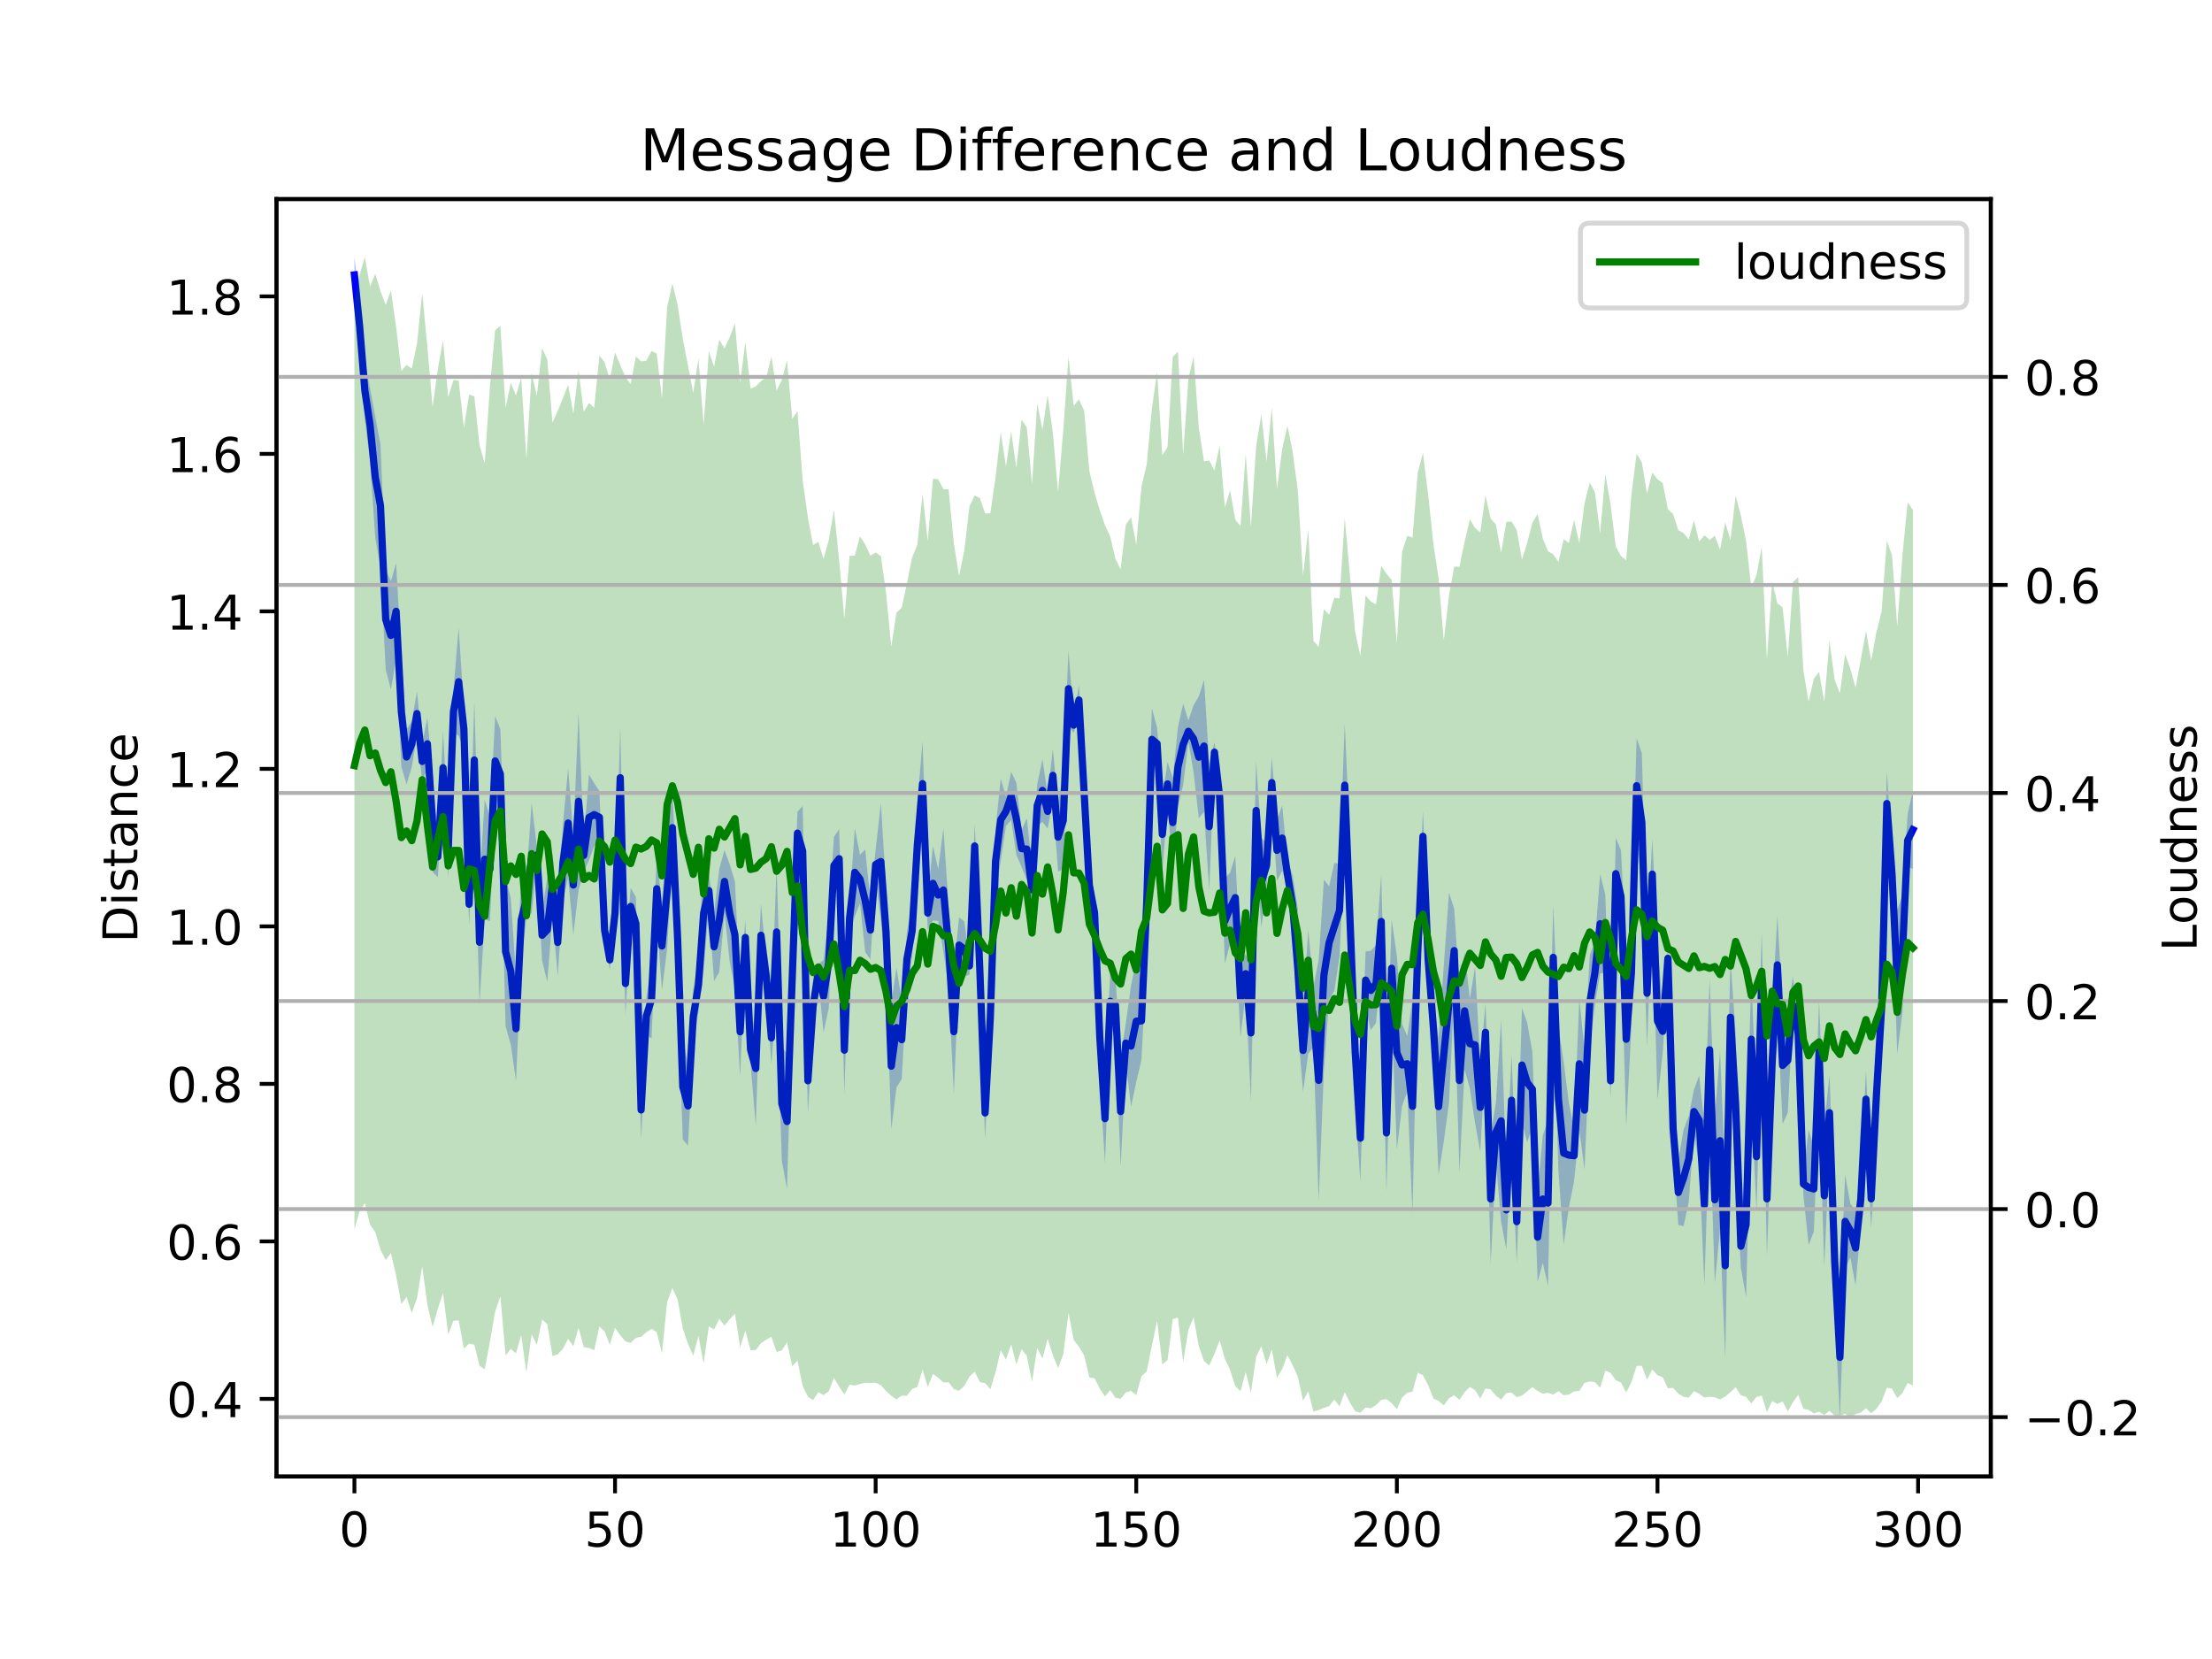 <?xml version="1.0" encoding="utf-8" standalone="no"?>
<!DOCTYPE svg PUBLIC "-//W3C//DTD SVG 1.1//EN"
  "http://www.w3.org/Graphics/SVG/1.1/DTD/svg11.dtd">
<!-- Created with matplotlib (https://matplotlib.org/) -->
<svg height="345.6pt" version="1.1" viewBox="0 0 460.8 345.6" width="460.8pt" xmlns="http://www.w3.org/2000/svg" xmlns:xlink="http://www.w3.org/1999/xlink">
 <defs>
  <style type="text/css">
*{stroke-linecap:butt;stroke-linejoin:round;}
  </style>
 </defs>
 <g id="figure_1">
  <g id="patch_1">
   <path d="M 0 345.6 
L 460.8 345.6 
L 460.8 0 
L 0 0 
z
" style="fill:#ffffff;"/>
  </g>
  <g id="axes_1">
   <g id="patch_2">
    <path d="M 57.6 307.584 
L 414.72 307.584 
L 414.72 41.472 
L 57.6 41.472 
z
" style="fill:#ffffff;"/>
   </g>
   <g id="PolyCollection_1">
    <path clip-path="url(#pd4e8e78614)" d="M 73.833 53.568 
L 73.833 60.962 
L 74.919 74.058 
L 76.004 87.429 
L 77.09 96.151 
L 78.176 112.101 
L 79.262 118.058 
L 80.348 139.431 
L 81.433 143.648 
L 82.519 137.381 
L 83.605 159.705 
L 84.691 163.398 
L 85.777 159.815 
L 86.862 153.232 
L 87.948 162.518 
L 89.034 160.285 
L 90.12 181.632 
L 91.206 182.738 
L 92.291 167.513 
L 93.377 182.803 
L 94.463 152.798 
L 95.549 153.248 
L 96.635 156.184 
L 97.72 192.764 
L 98.806 170.713 
L 99.892 209.116 
L 100.978 191.367 
L 102.064 191.947 
L 103.149 167.833 
L 104.235 170.586 
L 105.321 213.756 
L 106.407 217.61 
L 107.493 225.213 
L 108.578 200.365 
L 109.664 191.439 
L 110.75 190.178 
L 111.836 179.88 
L 112.922 200.087 
L 114.007 204.542 
L 115.093 190.783 
L 116.179 203.302 
L 117.265 187.609 
L 118.351 182.864 
L 119.436 194.681 
L 120.522 185.443 
L 121.608 181.617 
L 122.694 179.238 
L 123.78 176.254 
L 124.865 175.678 
L 125.951 195.385 
L 127.037 202.07 
L 128.123 191.702 
L 129.209 172.529 
L 130.294 211.448 
L 131.38 192.702 
L 132.466 197.894 
L 133.552 237.387 
L 134.638 215.474 
L 135.723 216.368 
L 136.809 191.389 
L 137.895 206.311 
L 138.981 197.664 
L 140.067 179.424 
L 141.152 206.188 
L 142.238 237.392 
L 143.324 238.648 
L 144.41 217.687 
L 145.496 210.934 
L 146.581 202.153 
L 147.667 189.273 
L 148.753 204.391 
L 149.839 202.486 
L 150.925 190.172 
L 152.01 200.395 
L 153.096 205.857 
L 154.182 224.317 
L 155.268 199.031 
L 156.354 221.546 
L 157.439 234.523 
L 158.525 201.454 
L 159.611 206.647 
L 160.697 221.714 
L 161.783 208.184 
L 162.868 241.818 
L 163.954 247.658 
L 165.04 209.393 
L 166.126 178.026 
L 167.212 186.67 
L 168.297 231.776 
L 169.383 215.231 
L 170.469 204.081 
L 171.555 215.116 
L 172.641 210.011 
L 173.726 186.228 
L 174.812 185.022 
L 175.898 227.937 
L 176.984 194.163 
L 178.07 190.918 
L 179.155 188.213 
L 180.241 198.338 
L 181.327 199.82 
L 182.413 183.215 
L 183.499 191.599 
L 184.584 203.588 
L 185.67 235.315 
L 186.756 226.502 
L 187.842 224.794 
L 188.928 205.516 
L 190.013 199.381 
L 191.099 184.737 
L 192.185 172.07 
L 193.271 193.704 
L 194.357 191.751 
L 195.442 191.844 
L 196.528 198.269 
L 197.614 205.799 
L 198.7 227.848 
L 199.786 202.622 
L 200.871 203.443 
L 201.957 203.036 
L 203.043 180.862 
L 204.129 210.722 
L 205.215 237.076 
L 206.3 215.187 
L 207.386 186.116 
L 208.472 179.337 
L 209.558 172.083 
L 210.644 170.843 
L 211.729 178.115 
L 212.815 180.582 
L 213.901 183.319 
L 214.987 190.59 
L 216.073 172.17 
L 217.158 171.198 
L 218.244 172.604 
L 219.33 166.992 
L 220.416 181.538 
L 221.502 181.107 
L 222.587 151.356 
L 223.673 152.663 
L 224.759 148.917 
L 225.845 169.623 
L 226.931 188.806 
L 228.016 193.776 
L 229.102 225.366 
L 230.188 242.277 
L 231.274 214.34 
L 232.36 215.325 
L 233.445 243.122 
L 234.531 221.48 
L 235.617 230.526 
L 236.703 225.401 
L 237.789 220.78 
L 238.875 199.563 
L 239.96 160.534 
L 241.046 158.248 
L 242.132 181.465 
L 243.218 167.862 
L 244.304 180.686 
L 245.389 168.124 
L 246.475 163.523 
L 247.561 154.597 
L 248.647 160.898 
L 249.733 170.437 
L 250.818 169.162 
L 251.904 185.448 
L 252.99 158.736 
L 254.076 169.866 
L 255.162 200.723 
L 256.247 196.692 
L 257.333 195.669 
L 258.419 215.988 
L 259.505 206.885 
L 260.591 229.332 
L 261.676 179.09 
L 262.762 193.167 
L 263.848 184.836 
L 264.934 168.244 
L 266.02 183.471 
L 267.105 181.39 
L 268.191 184.842 
L 269.277 194.861 
L 270.363 214.363 
L 271.449 227.421 
L 272.534 219.491 
L 273.62 218.117 
L 274.706 250.116 
L 275.792 223.101 
L 276.878 208.173 
L 277.963 206.413 
L 279.049 199.313 
L 280.135 176.446 
L 281.221 210.298 
L 282.307 230.691 
L 283.392 246.103 
L 284.478 210.126 
L 285.564 214.597 
L 286.65 213.066 
L 287.736 201.712 
L 288.821 248.303 
L 289.907 211.859 
L 290.993 239.433 
L 292.079 230.375 
L 293.165 227.397 
L 294.25 252.82 
L 295.336 204.132 
L 296.422 179.472 
L 297.508 206.638 
L 298.594 219.67 
L 299.679 244.714 
L 300.765 237.792 
L 301.851 229.758 
L 302.937 206.737 
L 304.023 244.285 
L 305.108 222.822 
L 306.194 226.746 
L 307.28 233.93 
L 308.366 239.934 
L 309.452 221.076 
L 310.537 263.283 
L 311.623 241.994 
L 312.709 254.512 
L 313.795 260.284 
L 314.881 238.748 
L 315.966 263.194 
L 317.052 233.734 
L 318.138 237.994 
L 319.224 234.665 
L 320.31 267.007 
L 321.395 263.084 
L 322.481 267.863 
L 323.567 210.264 
L 324.653 243.952 
L 325.739 259.229 
L 326.824 251.577 
L 327.91 246.068 
L 328.996 235.327 
L 330.082 243.665 
L 331.168 218.703 
L 332.253 209.306 
L 333.339 202.779 
L 334.425 202.625 
L 335.511 228.894 
L 336.597 189.475 
L 337.682 196.317 
L 338.768 234.598 
L 339.854 213.959 
L 340.94 173.604 
L 342.026 185.656 
L 343.111 218.044 
L 344.197 189.524 
L 345.283 229.125 
L 346.369 219.459 
L 347.455 202.047 
L 348.54 239.632 
L 349.626 255.165 
L 350.712 255.437 
L 351.798 250.41 
L 352.884 236.105 
L 353.969 242.707 
L 355.055 267.791 
L 356.141 233.426 
L 357.227 267.268 
L 358.313 256.153 
L 359.398 282.96 
L 360.484 224.028 
L 361.57 245.04 
L 362.656 264.062 
L 363.742 270.221 
L 364.827 229.458 
L 365.913 252.389 
L 366.999 213.662 
L 368.085 261.651 
L 369.171 231.968 
L 370.256 211.344 
L 371.342 234.147 
L 372.428 231.81 
L 373.514 210.797 
L 374.6 218.389 
L 375.685 249.062 
L 376.771 259.368 
L 377.857 256.573 
L 378.943 229.528 
L 380.029 263.861 
L 381.114 239.669 
L 382.2 273.28 
L 383.286 295.488 
L 384.372 264.191 
L 385.458 261.93 
L 386.543 267.759 
L 387.629 255.587 
L 388.715 234.882 
L 389.801 255.852 
L 390.887 238.662 
L 391.972 222.3 
L 393.058 174.047 
L 394.144 187.806 
L 395.23 219.567 
L 396.316 210.802 
L 397.401 180.538 
L 398.487 181.011 
L 398.487 164.688 
L 398.487 164.688 
L 397.401 169.562 
L 396.316 186.457 
L 395.23 189.636 
L 394.144 176.368 
L 393.058 160.734 
L 391.972 197.494 
L 390.887 217.799 
L 389.801 243.642 
L 388.715 223.069 
L 387.629 244.22 
L 386.543 252.208 
L 385.458 250.784 
L 384.372 244.67 
L 383.286 270.037 
L 382.2 252.201 
L 381.114 223.901 
L 380.029 234.319 
L 378.943 208.451 
L 377.857 238.798 
L 376.771 235.373 
L 375.685 244.239 
L 374.6 212.587 
L 373.514 203.473 
L 372.428 209.973 
L 371.342 209.748 
L 370.256 190.646 
L 369.171 210.806 
L 368.085 237.845 
L 366.999 194.199 
L 365.913 229.538 
L 364.827 203.503 
L 363.742 240.012 
L 362.656 255.152 
L 361.57 215.273 
L 360.484 199.809 
L 359.398 244.366 
L 358.313 219.094 
L 357.227 232.595 
L 356.141 203.946 
L 355.055 234.232 
L 353.969 224.054 
L 352.884 226.998 
L 351.798 232.491 
L 350.712 235.373 
L 349.626 241.667 
L 348.54 230.549 
L 347.455 197.203 
L 346.369 210.234 
L 345.283 196.272 
L 344.197 174.681 
L 343.111 195.782 
L 342.026 156.95 
L 340.94 153.755 
L 339.854 191.394 
L 338.768 198.39 
L 337.682 177.144 
L 336.597 174.522 
L 335.511 221.399 
L 334.425 186.435 
L 333.339 182.079 
L 332.253 195.89 
L 331.168 199.064 
L 330.082 218.853 
L 328.996 207.888 
L 327.91 235.448 
L 326.824 229.702 
L 325.739 221.189 
L 324.653 213.997 
L 323.567 188.603 
L 322.481 233.367 
L 321.395 236.46 
L 320.31 248.444 
L 319.224 219.148 
L 318.138 213.022 
L 317.052 210.013 
L 315.966 245.797 
L 314.881 219.648 
L 313.795 243.79 
L 312.709 212.467 
L 311.623 229.757 
L 310.537 236.245 
L 309.452 209.023 
L 308.366 221.443 
L 307.28 201.391 
L 306.194 208.081 
L 305.108 198.336 
L 304.023 205.904 
L 302.937 189.318 
L 301.851 185.962 
L 300.765 201.191 
L 299.679 216.351 
L 298.594 208.246 
L 297.508 193.181 
L 296.422 168.968 
L 295.336 193.029 
L 294.25 208.131 
L 293.165 215.79 
L 292.079 213.33 
L 290.993 199.185 
L 289.907 191.547 
L 288.821 223.731 
L 287.736 182.193 
L 286.65 196.858 
L 285.564 198.056 
L 284.478 198.215 
L 283.392 228.098 
L 282.307 207.484 
L 281.221 175.196 
L 280.135 150.672 
L 279.049 179.984 
L 277.963 179.75 
L 276.878 184.605 
L 275.792 183.24 
L 274.706 200.02 
L 273.62 205.497 
L 272.534 193.664 
L 271.449 210.242 
L 270.363 189.288 
L 269.277 182.308 
L 268.191 179.332 
L 267.105 167.787 
L 266.02 170.813 
L 264.934 157.805 
L 263.848 175.671 
L 262.762 174.487 
L 261.676 158.587 
L 260.591 201.028 
L 259.505 198.793 
L 258.419 199.811 
L 257.333 178.323 
L 256.247 181.782 
L 255.162 182.983 
L 254.076 162.127 
L 252.99 154.632 
L 251.904 158.961 
L 250.818 141.674 
L 249.733 145.042 
L 248.647 146.921 
L 247.561 150.087 
L 246.475 146.591 
L 245.389 151.458 
L 244.304 162.015 
L 243.218 158.752 
L 242.132 166.183 
L 241.046 151.589 
L 239.96 147.515 
L 238.875 176.877 
L 237.789 204.572 
L 236.703 200.047 
L 235.617 205.304 
L 234.531 213.105 
L 233.445 219.98 
L 232.36 203.351 
L 231.274 202.814 
L 230.188 223.791 
L 229.102 206.56 
L 228.016 186.501 
L 226.931 180.064 
L 225.845 160.063 
L 224.759 142.727 
L 223.673 149.464 
L 222.587 135.571 
L 221.502 160.73 
L 220.416 167.254 
L 219.33 156.062 
L 218.244 165.44 
L 217.158 158.118 
L 216.073 163.442 
L 214.987 180.111 
L 213.901 170.453 
L 212.815 172.979 
L 211.729 163.098 
L 210.644 160.786 
L 209.558 165.978 
L 208.472 162.185 
L 207.386 172.751 
L 206.3 208.8 
L 205.215 226.619 
L 204.129 194.014 
L 203.043 171.597 
L 201.957 199.42 
L 200.871 191.933 
L 199.786 191.117 
L 198.7 201.981 
L 197.614 188.696 
L 196.528 172.543 
L 195.442 181.064 
L 194.357 176.268 
L 193.271 186.705 
L 192.185 154.421 
L 191.099 167.25 
L 190.013 188.521 
L 188.928 194.051 
L 187.842 208.379 
L 186.756 201.639 
L 185.67 208.907 
L 184.584 184.836 
L 183.499 167.343 
L 182.413 176.95 
L 181.327 187.669 
L 180.241 176.969 
L 179.155 178.053 
L 178.07 172.508 
L 176.984 188.269 
L 175.898 209.594 
L 174.812 172.745 
L 173.726 174.34 
L 172.641 190.906 
L 171.555 199.987 
L 170.469 200.858 
L 169.383 203.985 
L 168.297 218.509 
L 167.212 167.899 
L 166.126 169.081 
L 165.04 197.553 
L 163.954 219.607 
L 162.868 218.023 
L 161.783 180.094 
L 160.697 210.725 
L 159.611 199.948 
L 158.525 188.214 
L 157.439 210.653 
L 156.354 215.781 
L 155.268 191.555 
L 154.182 205.569 
L 153.096 183.632 
L 152.01 180.038 
L 150.925 177.067 
L 149.839 180.973 
L 148.753 190.093 
L 147.667 181.776 
L 146.581 178.205 
L 145.496 199.481 
L 144.41 206.046 
L 143.324 222.13 
L 142.238 215.393 
L 141.152 184.45 
L 140.067 165.409 
L 138.981 173.599 
L 137.895 187.815 
L 136.809 178.879 
L 135.723 200.077 
L 134.638 207.93 
L 133.552 225.065 
L 132.466 186.893 
L 131.38 184.951 
L 130.294 198.334 
L 129.209 151.483 
L 128.123 188.616 
L 127.037 197.862 
L 125.951 192.161 
L 124.865 164.809 
L 123.78 163.137 
L 122.694 161.345 
L 121.608 174.786 
L 120.522 148.426 
L 119.436 174.03 
L 118.351 160.037 
L 117.265 171.828 
L 116.179 189.352 
L 115.093 177.72 
L 114.007 182.88 
L 112.922 189.579 
L 111.836 176.4 
L 110.75 167.173 
L 109.664 183.191 
L 108.578 182.982 
L 107.493 203.402 
L 106.407 187.111 
L 105.321 182.701 
L 104.235 151.906 
L 103.149 149.201 
L 102.064 170.134 
L 100.978 166.613 
L 99.892 183.455 
L 98.806 145.913 
L 97.72 183.98 
L 96.635 147.489 
L 95.549 130.775 
L 94.463 143.67 
L 93.377 171.003 
L 92.291 152.367 
L 91.206 174.251 
L 90.12 161.493 
L 89.034 149.609 
L 87.948 154.714 
L 86.862 144.086 
L 85.777 150.238 
L 84.691 151.996 
L 83.605 136.802 
L 82.519 117.296 
L 81.433 121.079 
L 80.348 118.664 
L 79.262 92.613 
L 78.176 86.814 
L 77.09 80.883 
L 76.004 75.268 
L 74.919 61.943 
L 73.833 53.568 
z
" style="fill:#0000ff;fill-opacity:0.25;"/>
   </g>
   <g id="matplotlib.axis_1">
    <g id="xtick_1">
     <g id="line2d_1">
      <defs>
       <path d="M 0 0 
L 0 3.5 
" id="m60b0beeed1" style="stroke:#000000;stroke-width:0.8;"/>
      </defs>
      <g>
       <use style="stroke:#000000;stroke-width:0.8;" x="73.833" xlink:href="#m60b0beeed1" y="307.584"/>
      </g>
     </g>
     <g id="text_1">
      <!-- 0 -->
      <defs>
       <path d="M 31.781 66.406 
Q 24.172 66.406 20.328 58.906 
Q 16.5 51.422 16.5 36.375 
Q 16.5 21.391 20.328 13.891 
Q 24.172 6.391 31.781 6.391 
Q 39.453 6.391 43.281 13.891 
Q 47.125 21.391 47.125 36.375 
Q 47.125 51.422 43.281 58.906 
Q 39.453 66.406 31.781 66.406 
z
M 31.781 74.219 
Q 44.047 74.219 50.516 64.516 
Q 56.984 54.828 56.984 36.375 
Q 56.984 17.969 50.516 8.266 
Q 44.047 -1.422 31.781 -1.422 
Q 19.531 -1.422 13.062 8.266 
Q 6.594 17.969 6.594 36.375 
Q 6.594 54.828 13.062 64.516 
Q 19.531 74.219 31.781 74.219 
z
" id="DejaVuSans-48"/>
      </defs>
      <g transform="translate(70.651 322.182)scale(0.1 -0.1)">
       <use xlink:href="#DejaVuSans-48"/>
      </g>
     </g>
    </g>
    <g id="xtick_2">
     <g id="line2d_2">
      <g>
       <use style="stroke:#000000;stroke-width:0.8;" x="128.123" xlink:href="#m60b0beeed1" y="307.584"/>
      </g>
     </g>
     <g id="text_2">
      <!-- 50 -->
      <defs>
       <path d="M 10.797 72.906 
L 49.516 72.906 
L 49.516 64.594 
L 19.828 64.594 
L 19.828 46.734 
Q 21.969 47.469 24.109 47.828 
Q 26.266 48.188 28.422 48.188 
Q 40.625 48.188 47.75 41.5 
Q 54.891 34.812 54.891 23.391 
Q 54.891 11.625 47.562 5.094 
Q 40.234 -1.422 26.906 -1.422 
Q 22.312 -1.422 17.547 -0.641 
Q 12.797 0.141 7.719 1.703 
L 7.719 11.625 
Q 12.109 9.234 16.797 8.062 
Q 21.484 6.891 26.703 6.891 
Q 35.156 6.891 40.078 11.328 
Q 45.016 15.766 45.016 23.391 
Q 45.016 31 40.078 35.438 
Q 35.156 39.891 26.703 39.891 
Q 22.75 39.891 18.812 39.016 
Q 14.891 38.141 10.797 36.281 
z
" id="DejaVuSans-53"/>
      </defs>
      <g transform="translate(121.76 322.182)scale(0.1 -0.1)">
       <use xlink:href="#DejaVuSans-53"/>
       <use x="63.623" xlink:href="#DejaVuSans-48"/>
      </g>
     </g>
    </g>
    <g id="xtick_3">
     <g id="line2d_3">
      <g>
       <use style="stroke:#000000;stroke-width:0.8;" x="182.413" xlink:href="#m60b0beeed1" y="307.584"/>
      </g>
     </g>
     <g id="text_3">
      <!-- 100 -->
      <defs>
       <path d="M 12.406 8.297 
L 28.516 8.297 
L 28.516 63.922 
L 10.984 60.406 
L 10.984 69.391 
L 28.422 72.906 
L 38.281 72.906 
L 38.281 8.297 
L 54.391 8.297 
L 54.391 0 
L 12.406 0 
z
" id="DejaVuSans-49"/>
      </defs>
      <g transform="translate(172.869 322.182)scale(0.1 -0.1)">
       <use xlink:href="#DejaVuSans-49"/>
       <use x="63.623" xlink:href="#DejaVuSans-48"/>
       <use x="127.246" xlink:href="#DejaVuSans-48"/>
      </g>
     </g>
    </g>
    <g id="xtick_4">
     <g id="line2d_4">
      <g>
       <use style="stroke:#000000;stroke-width:0.8;" x="236.703" xlink:href="#m60b0beeed1" y="307.584"/>
      </g>
     </g>
     <g id="text_4">
      <!-- 150 -->
      <g transform="translate(227.159 322.182)scale(0.1 -0.1)">
       <use xlink:href="#DejaVuSans-49"/>
       <use x="63.623" xlink:href="#DejaVuSans-53"/>
       <use x="127.246" xlink:href="#DejaVuSans-48"/>
      </g>
     </g>
    </g>
    <g id="xtick_5">
     <g id="line2d_5">
      <g>
       <use style="stroke:#000000;stroke-width:0.8;" x="290.993" xlink:href="#m60b0beeed1" y="307.584"/>
      </g>
     </g>
     <g id="text_5">
      <!-- 200 -->
      <defs>
       <path d="M 19.188 8.297 
L 53.609 8.297 
L 53.609 0 
L 7.328 0 
L 7.328 8.297 
Q 12.938 14.109 22.625 23.891 
Q 32.328 33.688 34.812 36.531 
Q 39.547 41.844 41.422 45.531 
Q 43.312 49.219 43.312 52.781 
Q 43.312 58.594 39.234 62.25 
Q 35.156 65.922 28.609 65.922 
Q 23.969 65.922 18.812 64.312 
Q 13.672 62.703 7.812 59.422 
L 7.812 69.391 
Q 13.766 71.781 18.938 73 
Q 24.125 74.219 28.422 74.219 
Q 39.75 74.219 46.484 68.547 
Q 53.219 62.891 53.219 53.422 
Q 53.219 48.922 51.531 44.891 
Q 49.859 40.875 45.406 35.406 
Q 44.188 33.984 37.641 27.219 
Q 31.109 20.453 19.188 8.297 
z
" id="DejaVuSans-50"/>
      </defs>
      <g transform="translate(281.449 322.182)scale(0.1 -0.1)">
       <use xlink:href="#DejaVuSans-50"/>
       <use x="63.623" xlink:href="#DejaVuSans-48"/>
       <use x="127.246" xlink:href="#DejaVuSans-48"/>
      </g>
     </g>
    </g>
    <g id="xtick_6">
     <g id="line2d_6">
      <g>
       <use style="stroke:#000000;stroke-width:0.8;" x="345.283" xlink:href="#m60b0beeed1" y="307.584"/>
      </g>
     </g>
     <g id="text_6">
      <!-- 250 -->
      <g transform="translate(335.739 322.182)scale(0.1 -0.1)">
       <use xlink:href="#DejaVuSans-50"/>
       <use x="63.623" xlink:href="#DejaVuSans-53"/>
       <use x="127.246" xlink:href="#DejaVuSans-48"/>
      </g>
     </g>
    </g>
    <g id="xtick_7">
     <g id="line2d_7">
      <g>
       <use style="stroke:#000000;stroke-width:0.8;" x="399.573" xlink:href="#m60b0beeed1" y="307.584"/>
      </g>
     </g>
     <g id="text_7">
      <!-- 300 -->
      <defs>
       <path d="M 40.578 39.312 
Q 47.656 37.797 51.625 33 
Q 55.609 28.219 55.609 21.188 
Q 55.609 10.406 48.188 4.484 
Q 40.766 -1.422 27.094 -1.422 
Q 22.516 -1.422 17.656 -0.516 
Q 12.797 0.391 7.625 2.203 
L 7.625 11.719 
Q 11.719 9.328 16.594 8.109 
Q 21.484 6.891 26.812 6.891 
Q 36.078 6.891 40.938 10.547 
Q 45.797 14.203 45.797 21.188 
Q 45.797 27.641 41.281 31.266 
Q 36.766 34.906 28.719 34.906 
L 20.219 34.906 
L 20.219 43.016 
L 29.109 43.016 
Q 36.375 43.016 40.234 45.922 
Q 44.094 48.828 44.094 54.297 
Q 44.094 59.906 40.109 62.906 
Q 36.141 65.922 28.719 65.922 
Q 24.656 65.922 20.016 65.031 
Q 15.375 64.156 9.812 62.312 
L 9.812 71.094 
Q 15.438 72.656 20.344 73.438 
Q 25.25 74.219 29.594 74.219 
Q 40.828 74.219 47.359 69.109 
Q 53.906 64.016 53.906 55.328 
Q 53.906 49.266 50.438 45.094 
Q 46.969 40.922 40.578 39.312 
z
" id="DejaVuSans-51"/>
      </defs>
      <g transform="translate(390.029 322.182)scale(0.1 -0.1)">
       <use xlink:href="#DejaVuSans-51"/>
       <use x="63.623" xlink:href="#DejaVuSans-48"/>
       <use x="127.246" xlink:href="#DejaVuSans-48"/>
      </g>
     </g>
    </g>
   </g>
   <g id="matplotlib.axis_2">
    <g id="ytick_1">
     <g id="line2d_8">
      <defs>
       <path d="M 0 0 
L -3.5 0 
" id="m7c07c1bcd8" style="stroke:#000000;stroke-width:0.8;"/>
      </defs>
      <g>
       <use style="stroke:#000000;stroke-width:0.8;" x="57.6" xlink:href="#m7c07c1bcd8" y="291.415"/>
      </g>
     </g>
     <g id="text_8">
      <!-- 0.4 -->
      <defs>
       <path d="M 10.688 12.406 
L 21 12.406 
L 21 0 
L 10.688 0 
z
" id="DejaVuSans-46"/>
       <path d="M 37.797 64.312 
L 12.891 25.391 
L 37.797 25.391 
z
M 35.203 72.906 
L 47.609 72.906 
L 47.609 25.391 
L 58.016 25.391 
L 58.016 17.188 
L 47.609 17.188 
L 47.609 0 
L 37.797 0 
L 37.797 17.188 
L 4.891 17.188 
L 4.891 26.703 
z
" id="DejaVuSans-52"/>
      </defs>
      <g transform="translate(34.697 295.215)scale(0.1 -0.1)">
       <use xlink:href="#DejaVuSans-48"/>
       <use x="63.623" xlink:href="#DejaVuSans-46"/>
       <use x="95.41" xlink:href="#DejaVuSans-52"/>
      </g>
     </g>
    </g>
    <g id="ytick_2">
     <g id="line2d_9">
      <g>
       <use style="stroke:#000000;stroke-width:0.8;" x="57.6" xlink:href="#m7c07c1bcd8" y="258.604"/>
      </g>
     </g>
     <g id="text_9">
      <!-- 0.6 -->
      <defs>
       <path d="M 33.016 40.375 
Q 26.375 40.375 22.484 35.828 
Q 18.609 31.297 18.609 23.391 
Q 18.609 15.531 22.484 10.953 
Q 26.375 6.391 33.016 6.391 
Q 39.656 6.391 43.531 10.953 
Q 47.406 15.531 47.406 23.391 
Q 47.406 31.297 43.531 35.828 
Q 39.656 40.375 33.016 40.375 
z
M 52.594 71.297 
L 52.594 62.312 
Q 48.875 64.062 45.094 64.984 
Q 41.312 65.922 37.594 65.922 
Q 27.828 65.922 22.672 59.328 
Q 17.531 52.734 16.797 39.406 
Q 19.672 43.656 24.016 45.922 
Q 28.375 48.188 33.594 48.188 
Q 44.578 48.188 50.953 41.516 
Q 57.328 34.859 57.328 23.391 
Q 57.328 12.156 50.688 5.359 
Q 44.047 -1.422 33.016 -1.422 
Q 20.359 -1.422 13.672 8.266 
Q 6.984 17.969 6.984 36.375 
Q 6.984 53.656 15.188 63.938 
Q 23.391 74.219 37.203 74.219 
Q 40.922 74.219 44.703 73.484 
Q 48.484 72.75 52.594 71.297 
z
" id="DejaVuSans-54"/>
      </defs>
      <g transform="translate(34.697 262.404)scale(0.1 -0.1)">
       <use xlink:href="#DejaVuSans-48"/>
       <use x="63.623" xlink:href="#DejaVuSans-46"/>
       <use x="95.41" xlink:href="#DejaVuSans-54"/>
      </g>
     </g>
    </g>
    <g id="ytick_3">
     <g id="line2d_10">
      <g>
       <use style="stroke:#000000;stroke-width:0.8;" x="57.6" xlink:href="#m7c07c1bcd8" y="225.793"/>
      </g>
     </g>
     <g id="text_10">
      <!-- 0.8 -->
      <defs>
       <path d="M 31.781 34.625 
Q 24.75 34.625 20.719 30.859 
Q 16.703 27.094 16.703 20.516 
Q 16.703 13.922 20.719 10.156 
Q 24.75 6.391 31.781 6.391 
Q 38.812 6.391 42.859 10.172 
Q 46.922 13.969 46.922 20.516 
Q 46.922 27.094 42.891 30.859 
Q 38.875 34.625 31.781 34.625 
z
M 21.922 38.812 
Q 15.578 40.375 12.031 44.719 
Q 8.5 49.078 8.5 55.328 
Q 8.5 64.062 14.719 69.141 
Q 20.953 74.219 31.781 74.219 
Q 42.672 74.219 48.875 69.141 
Q 55.078 64.062 55.078 55.328 
Q 55.078 49.078 51.531 44.719 
Q 48 40.375 41.703 38.812 
Q 48.828 37.156 52.797 32.312 
Q 56.781 27.484 56.781 20.516 
Q 56.781 9.906 50.312 4.234 
Q 43.844 -1.422 31.781 -1.422 
Q 19.734 -1.422 13.25 4.234 
Q 6.781 9.906 6.781 20.516 
Q 6.781 27.484 10.781 32.312 
Q 14.797 37.156 21.922 38.812 
z
M 18.312 54.391 
Q 18.312 48.734 21.844 45.562 
Q 25.391 42.391 31.781 42.391 
Q 38.141 42.391 41.719 45.562 
Q 45.312 48.734 45.312 54.391 
Q 45.312 60.062 41.719 63.234 
Q 38.141 66.406 31.781 66.406 
Q 25.391 66.406 21.844 63.234 
Q 18.312 60.062 18.312 54.391 
z
" id="DejaVuSans-56"/>
      </defs>
      <g transform="translate(34.697 229.593)scale(0.1 -0.1)">
       <use xlink:href="#DejaVuSans-48"/>
       <use x="63.623" xlink:href="#DejaVuSans-46"/>
       <use x="95.41" xlink:href="#DejaVuSans-56"/>
      </g>
     </g>
    </g>
    <g id="ytick_4">
     <g id="line2d_11">
      <g>
       <use style="stroke:#000000;stroke-width:0.8;" x="57.6" xlink:href="#m7c07c1bcd8" y="192.982"/>
      </g>
     </g>
     <g id="text_11">
      <!-- 1.0 -->
      <g transform="translate(34.697 196.782)scale(0.1 -0.1)">
       <use xlink:href="#DejaVuSans-49"/>
       <use x="63.623" xlink:href="#DejaVuSans-46"/>
       <use x="95.41" xlink:href="#DejaVuSans-48"/>
      </g>
     </g>
    </g>
    <g id="ytick_5">
     <g id="line2d_12">
      <g>
       <use style="stroke:#000000;stroke-width:0.8;" x="57.6" xlink:href="#m7c07c1bcd8" y="160.172"/>
      </g>
     </g>
     <g id="text_12">
      <!-- 1.2 -->
      <g transform="translate(34.697 163.971)scale(0.1 -0.1)">
       <use xlink:href="#DejaVuSans-49"/>
       <use x="63.623" xlink:href="#DejaVuSans-46"/>
       <use x="95.41" xlink:href="#DejaVuSans-50"/>
      </g>
     </g>
    </g>
    <g id="ytick_6">
     <g id="line2d_13">
      <g>
       <use style="stroke:#000000;stroke-width:0.8;" x="57.6" xlink:href="#m7c07c1bcd8" y="127.361"/>
      </g>
     </g>
     <g id="text_13">
      <!-- 1.4 -->
      <g transform="translate(34.697 131.16)scale(0.1 -0.1)">
       <use xlink:href="#DejaVuSans-49"/>
       <use x="63.623" xlink:href="#DejaVuSans-46"/>
       <use x="95.41" xlink:href="#DejaVuSans-52"/>
      </g>
     </g>
    </g>
    <g id="ytick_7">
     <g id="line2d_14">
      <g>
       <use style="stroke:#000000;stroke-width:0.8;" x="57.6" xlink:href="#m7c07c1bcd8" y="94.55"/>
      </g>
     </g>
     <g id="text_14">
      <!-- 1.6 -->
      <g transform="translate(34.697 98.349)scale(0.1 -0.1)">
       <use xlink:href="#DejaVuSans-49"/>
       <use x="63.623" xlink:href="#DejaVuSans-46"/>
       <use x="95.41" xlink:href="#DejaVuSans-54"/>
      </g>
     </g>
    </g>
    <g id="ytick_8">
     <g id="line2d_15">
      <g>
       <use style="stroke:#000000;stroke-width:0.8;" x="57.6" xlink:href="#m7c07c1bcd8" y="61.739"/>
      </g>
     </g>
     <g id="text_15">
      <!-- 1.8 -->
      <g transform="translate(34.697 65.538)scale(0.1 -0.1)">
       <use xlink:href="#DejaVuSans-49"/>
       <use x="63.623" xlink:href="#DejaVuSans-46"/>
       <use x="95.41" xlink:href="#DejaVuSans-56"/>
      </g>
     </g>
    </g>
    <g id="text_16">
     <!-- Distance -->
     <defs>
      <path d="M 19.672 64.797 
L 19.672 8.109 
L 31.594 8.109 
Q 46.688 8.109 53.688 14.938 
Q 60.688 21.781 60.688 36.531 
Q 60.688 51.172 53.688 57.984 
Q 46.688 64.797 31.594 64.797 
z
M 9.812 72.906 
L 30.078 72.906 
Q 51.266 72.906 61.172 64.094 
Q 71.094 55.281 71.094 36.531 
Q 71.094 17.672 61.125 8.828 
Q 51.172 0 30.078 0 
L 9.812 0 
z
" id="DejaVuSans-68"/>
      <path d="M 9.422 54.688 
L 18.406 54.688 
L 18.406 0 
L 9.422 0 
z
M 9.422 75.984 
L 18.406 75.984 
L 18.406 64.594 
L 9.422 64.594 
z
" id="DejaVuSans-105"/>
      <path d="M 44.281 53.078 
L 44.281 44.578 
Q 40.484 46.531 36.375 47.5 
Q 32.281 48.484 27.875 48.484 
Q 21.188 48.484 17.844 46.438 
Q 14.5 44.391 14.5 40.281 
Q 14.5 37.156 16.891 35.375 
Q 19.281 33.594 26.516 31.984 
L 29.594 31.297 
Q 39.156 29.25 43.188 25.516 
Q 47.219 21.781 47.219 15.094 
Q 47.219 7.469 41.188 3.016 
Q 35.156 -1.422 24.609 -1.422 
Q 20.219 -1.422 15.453 -0.562 
Q 10.688 0.297 5.422 2 
L 5.422 11.281 
Q 10.406 8.688 15.234 7.391 
Q 20.062 6.109 24.812 6.109 
Q 31.156 6.109 34.562 8.281 
Q 37.984 10.453 37.984 14.406 
Q 37.984 18.062 35.516 20.016 
Q 33.062 21.969 24.703 23.781 
L 21.578 24.516 
Q 13.234 26.266 9.516 29.906 
Q 5.812 33.547 5.812 39.891 
Q 5.812 47.609 11.281 51.797 
Q 16.75 56 26.812 56 
Q 31.781 56 36.172 55.266 
Q 40.578 54.547 44.281 53.078 
z
" id="DejaVuSans-115"/>
      <path d="M 18.312 70.219 
L 18.312 54.688 
L 36.812 54.688 
L 36.812 47.703 
L 18.312 47.703 
L 18.312 18.016 
Q 18.312 11.328 20.141 9.422 
Q 21.969 7.516 27.594 7.516 
L 36.812 7.516 
L 36.812 0 
L 27.594 0 
Q 17.188 0 13.234 3.875 
Q 9.281 7.766 9.281 18.016 
L 9.281 47.703 
L 2.688 47.703 
L 2.688 54.688 
L 9.281 54.688 
L 9.281 70.219 
z
" id="DejaVuSans-116"/>
      <path d="M 34.281 27.484 
Q 23.391 27.484 19.188 25 
Q 14.984 22.516 14.984 16.5 
Q 14.984 11.719 18.141 8.906 
Q 21.297 6.109 26.703 6.109 
Q 34.188 6.109 38.703 11.406 
Q 43.219 16.703 43.219 25.484 
L 43.219 27.484 
z
M 52.203 31.203 
L 52.203 0 
L 43.219 0 
L 43.219 8.297 
Q 40.141 3.328 35.547 0.953 
Q 30.953 -1.422 24.312 -1.422 
Q 15.922 -1.422 10.953 3.297 
Q 6 8.016 6 15.922 
Q 6 25.141 12.172 29.828 
Q 18.359 34.516 30.609 34.516 
L 43.219 34.516 
L 43.219 35.406 
Q 43.219 41.609 39.141 45 
Q 35.062 48.391 27.688 48.391 
Q 23 48.391 18.547 47.266 
Q 14.109 46.141 10.016 43.891 
L 10.016 52.203 
Q 14.938 54.109 19.578 55.047 
Q 24.219 56 28.609 56 
Q 40.484 56 46.344 49.844 
Q 52.203 43.703 52.203 31.203 
z
" id="DejaVuSans-97"/>
      <path d="M 54.891 33.016 
L 54.891 0 
L 45.906 0 
L 45.906 32.719 
Q 45.906 40.484 42.875 44.328 
Q 39.844 48.188 33.797 48.188 
Q 26.516 48.188 22.312 43.547 
Q 18.109 38.922 18.109 30.906 
L 18.109 0 
L 9.078 0 
L 9.078 54.688 
L 18.109 54.688 
L 18.109 46.188 
Q 21.344 51.125 25.703 53.562 
Q 30.078 56 35.797 56 
Q 45.219 56 50.047 50.172 
Q 54.891 44.344 54.891 33.016 
z
" id="DejaVuSans-110"/>
      <path d="M 48.781 52.594 
L 48.781 44.188 
Q 44.969 46.297 41.141 47.344 
Q 37.312 48.391 33.406 48.391 
Q 24.656 48.391 19.812 42.844 
Q 14.984 37.312 14.984 27.297 
Q 14.984 17.281 19.812 11.734 
Q 24.656 6.203 33.406 6.203 
Q 37.312 6.203 41.141 7.25 
Q 44.969 8.297 48.781 10.406 
L 48.781 2.094 
Q 45.016 0.344 40.984 -0.531 
Q 36.969 -1.422 32.422 -1.422 
Q 20.062 -1.422 12.781 6.344 
Q 5.516 14.109 5.516 27.297 
Q 5.516 40.672 12.859 48.328 
Q 20.219 56 33.016 56 
Q 37.156 56 41.109 55.141 
Q 45.062 54.297 48.781 52.594 
z
" id="DejaVuSans-99"/>
      <path d="M 56.203 29.594 
L 56.203 25.203 
L 14.891 25.203 
Q 15.484 15.922 20.484 11.062 
Q 25.484 6.203 34.422 6.203 
Q 39.594 6.203 44.453 7.469 
Q 49.312 8.734 54.109 11.281 
L 54.109 2.781 
Q 49.266 0.734 44.188 -0.344 
Q 39.109 -1.422 33.891 -1.422 
Q 20.797 -1.422 13.156 6.188 
Q 5.516 13.812 5.516 26.812 
Q 5.516 40.234 12.766 48.109 
Q 20.016 56 32.328 56 
Q 43.359 56 49.781 48.891 
Q 56.203 41.797 56.203 29.594 
z
M 47.219 32.234 
Q 47.125 39.594 43.094 43.984 
Q 39.062 48.391 32.422 48.391 
Q 24.906 48.391 20.391 44.141 
Q 15.875 39.891 15.188 32.172 
z
" id="DejaVuSans-101"/>
     </defs>
     <g transform="translate(28.617 196.391)rotate(-90)scale(0.1 -0.1)">
      <use xlink:href="#DejaVuSans-68"/>
      <use x="77.002" xlink:href="#DejaVuSans-105"/>
      <use x="104.785" xlink:href="#DejaVuSans-115"/>
      <use x="156.885" xlink:href="#DejaVuSans-116"/>
      <use x="196.094" xlink:href="#DejaVuSans-97"/>
      <use x="257.373" xlink:href="#DejaVuSans-110"/>
      <use x="320.752" xlink:href="#DejaVuSans-99"/>
      <use x="375.732" xlink:href="#DejaVuSans-101"/>
     </g>
    </g>
   </g>
   <g id="line2d_16">
    <path clip-path="url(#pd4e8e78614)" d="M 73.833 57.265 
L 74.919 68 
L 76.004 81.348 
L 77.09 88.517 
L 78.176 99.457 
L 79.262 105.336 
L 80.348 129.047 
L 81.433 132.364 
L 82.519 127.339 
L 83.605 148.253 
L 84.691 157.697 
L 85.777 155.026 
L 86.862 148.659 
L 87.948 158.616 
L 89.034 154.947 
L 90.12 171.562 
L 91.206 178.495 
L 92.291 159.94 
L 93.377 176.903 
L 94.463 148.234 
L 95.549 142.011 
L 96.635 151.836 
L 97.72 188.372 
L 98.806 158.313 
L 99.892 196.285 
L 100.978 178.99 
L 102.064 181.041 
L 103.149 158.517 
L 104.235 161.246 
L 105.321 198.228 
L 106.407 202.361 
L 107.493 214.308 
L 108.578 191.673 
L 109.664 187.315 
L 110.75 178.676 
L 111.836 178.14 
L 112.922 194.833 
L 114.007 193.711 
L 115.093 184.251 
L 116.179 196.327 
L 117.265 179.718 
L 118.351 171.451 
L 119.436 184.355 
L 120.522 166.935 
L 121.608 178.201 
L 122.694 170.292 
L 123.78 169.696 
L 124.865 170.244 
L 125.951 193.773 
L 127.037 199.966 
L 128.123 190.159 
L 129.209 162.006 
L 130.294 204.891 
L 131.38 188.827 
L 132.466 192.393 
L 133.552 231.226 
L 134.638 211.702 
L 135.723 208.222 
L 136.809 185.134 
L 137.895 197.063 
L 138.981 185.631 
L 140.067 172.417 
L 141.152 195.319 
L 142.238 226.393 
L 143.324 230.389 
L 144.41 211.866 
L 145.496 205.207 
L 146.581 190.179 
L 147.667 185.524 
L 148.753 197.242 
L 149.839 191.729 
L 150.925 183.62 
L 152.01 190.216 
L 153.096 194.745 
L 154.182 214.943 
L 155.268 195.293 
L 156.354 218.664 
L 157.439 222.588 
L 158.525 194.834 
L 159.611 203.297 
L 160.697 216.22 
L 161.783 194.139 
L 162.868 229.921 
L 163.954 233.632 
L 166.126 173.554 
L 167.212 177.285 
L 168.297 225.142 
L 169.383 209.608 
L 170.469 202.469 
L 171.555 207.551 
L 172.641 200.458 
L 173.726 180.284 
L 174.812 178.884 
L 175.898 218.766 
L 176.984 191.216 
L 178.07 181.713 
L 179.155 183.133 
L 180.241 187.653 
L 181.327 193.745 
L 182.413 180.083 
L 183.499 179.471 
L 184.584 194.212 
L 185.67 222.111 
L 186.756 214.07 
L 187.842 216.587 
L 188.928 199.784 
L 190.013 193.951 
L 191.099 175.994 
L 192.185 163.246 
L 193.271 190.205 
L 194.357 184.01 
L 195.442 186.454 
L 196.528 185.406 
L 197.614 197.247 
L 198.7 214.915 
L 199.786 196.87 
L 200.871 197.688 
L 201.957 201.228 
L 203.043 176.229 
L 204.129 202.368 
L 205.215 231.848 
L 206.3 211.993 
L 207.386 179.434 
L 208.472 170.761 
L 209.558 169.031 
L 210.644 165.815 
L 211.729 170.607 
L 212.815 176.78 
L 213.901 176.886 
L 214.987 185.35 
L 216.073 167.806 
L 217.158 164.658 
L 218.244 169.022 
L 219.33 161.527 
L 220.416 174.396 
L 221.502 170.919 
L 222.587 143.464 
L 223.673 151.063 
L 224.759 145.822 
L 226.931 184.435 
L 228.016 190.138 
L 229.102 215.963 
L 230.188 233.034 
L 231.274 208.577 
L 232.36 209.338 
L 233.445 231.551 
L 234.531 217.292 
L 235.617 217.915 
L 236.703 212.724 
L 237.789 212.676 
L 238.875 188.22 
L 239.96 154.024 
L 241.046 154.918 
L 242.132 173.824 
L 243.218 163.307 
L 244.304 171.351 
L 245.389 159.791 
L 246.475 155.057 
L 247.561 152.342 
L 248.647 153.909 
L 249.733 157.739 
L 250.818 155.418 
L 251.904 172.205 
L 252.99 156.684 
L 254.076 165.996 
L 255.162 191.853 
L 256.247 189.237 
L 257.333 186.996 
L 258.419 207.9 
L 259.505 202.839 
L 260.591 215.18 
L 261.676 168.839 
L 262.762 183.827 
L 263.848 180.253 
L 264.934 163.025 
L 266.02 177.142 
L 267.105 174.588 
L 268.191 182.087 
L 269.277 188.584 
L 270.363 201.826 
L 271.449 218.831 
L 272.534 206.577 
L 273.62 211.807 
L 274.706 225.068 
L 275.792 203.17 
L 276.878 196.389 
L 279.049 189.648 
L 280.135 163.559 
L 282.307 219.087 
L 283.392 237.101 
L 284.478 204.171 
L 285.564 206.327 
L 286.65 204.962 
L 287.736 191.953 
L 288.821 236.017 
L 289.907 201.703 
L 290.993 219.309 
L 292.079 221.853 
L 293.165 221.593 
L 294.25 230.476 
L 295.336 198.58 
L 296.422 174.22 
L 297.508 199.91 
L 298.594 213.958 
L 299.679 230.532 
L 302.937 198.027 
L 304.023 225.094 
L 305.108 210.579 
L 306.194 217.414 
L 307.28 217.66 
L 308.366 230.689 
L 309.452 215.049 
L 310.537 249.764 
L 311.623 235.875 
L 312.709 233.49 
L 313.795 252.037 
L 314.881 229.198 
L 315.966 254.496 
L 317.052 221.874 
L 318.138 225.508 
L 319.224 226.907 
L 320.31 257.725 
L 321.395 249.772 
L 322.481 250.615 
L 323.567 199.434 
L 324.653 228.974 
L 325.739 240.209 
L 326.824 240.64 
L 327.91 240.758 
L 328.996 221.608 
L 330.082 231.259 
L 331.168 208.883 
L 332.253 202.598 
L 333.339 192.429 
L 334.425 194.53 
L 335.511 225.147 
L 336.597 181.999 
L 337.682 186.73 
L 338.768 216.494 
L 339.854 202.676 
L 340.94 163.68 
L 342.026 171.303 
L 343.111 206.913 
L 344.197 182.103 
L 345.283 212.698 
L 346.369 214.847 
L 347.455 199.625 
L 348.54 235.09 
L 349.626 248.416 
L 350.712 245.405 
L 351.798 241.451 
L 352.884 231.551 
L 353.969 233.38 
L 355.055 251.011 
L 356.141 218.686 
L 357.227 249.932 
L 358.313 237.623 
L 359.398 263.663 
L 360.484 211.919 
L 361.57 230.156 
L 362.656 259.607 
L 363.742 255.117 
L 364.827 216.48 
L 365.913 240.963 
L 366.999 203.93 
L 368.085 249.748 
L 369.171 221.387 
L 370.256 200.995 
L 371.342 221.948 
L 372.428 220.891 
L 373.514 207.135 
L 374.6 215.488 
L 375.685 246.651 
L 376.771 247.371 
L 377.857 247.685 
L 378.943 218.989 
L 380.029 249.09 
L 381.114 231.785 
L 382.2 262.741 
L 383.286 282.763 
L 384.372 254.431 
L 385.458 256.357 
L 386.543 259.984 
L 387.629 249.904 
L 388.715 228.975 
L 389.801 249.747 
L 390.887 228.23 
L 391.972 209.897 
L 393.058 167.39 
L 394.144 182.087 
L 395.23 204.602 
L 396.316 198.629 
L 397.401 175.05 
L 398.487 172.85 
L 398.487 172.85 
" style="fill:none;stroke:#0000ff;stroke-linecap:square;stroke-width:1.5;"/>
   </g>
   <g id="patch_3">
    <path d="M 57.6 307.584 
L 57.6 41.472 
" style="fill:none;stroke:#000000;stroke-linecap:square;stroke-linejoin:miter;stroke-width:0.8;"/>
   </g>
   <g id="patch_4">
    <path d="M 414.72 307.584 
L 414.72 41.472 
" style="fill:none;stroke:#000000;stroke-linecap:square;stroke-linejoin:miter;stroke-width:0.8;"/>
   </g>
   <g id="patch_5">
    <path d="M 57.6 307.584 
L 414.72 307.584 
" style="fill:none;stroke:#000000;stroke-linecap:square;stroke-linejoin:miter;stroke-width:0.8;"/>
   </g>
   <g id="patch_6">
    <path d="M 57.6 41.472 
L 414.72 41.472 
" style="fill:none;stroke:#000000;stroke-linecap:square;stroke-linejoin:miter;stroke-width:0.8;"/>
   </g>
  </g>
  <g id="axes_2">
   <g id="PolyCollection_2">
    <path clip-path="url(#pd4e8e78614)" d="M 73.833 62.945 
L 73.833 256.048 
L 74.919 252.331 
L 76.004 250.587 
L 77.09 255.154 
L 78.176 256.683 
L 79.262 260.304 
L 80.348 262.507 
L 81.433 261.045 
L 82.519 265.728 
L 83.605 271.682 
L 84.691 270.175 
L 85.777 273.513 
L 86.862 270.473 
L 87.948 263.822 
L 89.034 271.827 
L 90.12 276.463 
L 91.206 272.64 
L 92.291 269.317 
L 93.377 278.01 
L 94.463 275.14 
L 95.549 275.051 
L 96.635 280.959 
L 97.72 279.886 
L 98.806 280.115 
L 99.892 284.512 
L 100.978 285.256 
L 102.064 279.471 
L 103.149 273.234 
L 104.235 270.037 
L 105.321 282.377 
L 106.407 281.003 
L 107.493 281.931 
L 108.578 278.127 
L 109.664 285.939 
L 110.75 277.95 
L 111.836 280.19 
L 112.922 274.894 
L 114.007 275.832 
L 115.093 282.494 
L 116.179 282.136 
L 117.265 281.003 
L 118.351 278.899 
L 119.436 280.423 
L 120.522 276.582 
L 121.608 280.636 
L 122.694 280.799 
L 123.78 281.28 
L 124.865 276.344 
L 125.951 277.352 
L 127.037 280.132 
L 128.123 276.589 
L 129.209 278.165 
L 130.294 279.448 
L 131.38 279.758 
L 132.466 278.682 
L 133.552 278.47 
L 134.638 277.521 
L 135.723 276.836 
L 136.809 277.507 
L 137.895 281.937 
L 138.981 271.207 
L 140.067 268.333 
L 141.152 270.677 
L 142.238 276.764 
L 143.324 279.942 
L 144.41 282.414 
L 145.496 278.324 
L 146.581 284.006 
L 147.667 276.277 
L 148.753 276.964 
L 149.839 274.726 
L 150.925 276.154 
L 152.01 274.817 
L 153.096 273.652 
L 154.182 280.656 
L 155.268 277.178 
L 156.354 281.278 
L 157.439 281.222 
L 158.525 279.838 
L 159.611 279.076 
L 160.697 278.477 
L 161.783 281.644 
L 162.868 281.31 
L 163.954 279.621 
L 165.04 284.628 
L 166.126 283.438 
L 167.212 288.712 
L 168.297 290.958 
L 169.383 291.68 
L 170.469 290.012 
L 171.555 290.622 
L 172.641 289.82 
L 173.726 287.039 
L 174.812 288.851 
L 175.898 290.49 
L 176.984 288.455 
L 178.07 288.633 
L 179.155 288.313 
L 180.241 288.052 
L 181.327 288.069 
L 182.413 288.029 
L 183.499 288.575 
L 184.584 289.782 
L 185.67 290.766 
L 186.756 291.517 
L 187.842 290.74 
L 188.928 290.74 
L 190.013 289.367 
L 191.099 288.916 
L 192.185 285.3 
L 193.271 288.918 
L 194.357 286.233 
L 195.442 287.025 
L 196.528 287.984 
L 197.614 287.943 
L 198.7 289.373 
L 199.786 289.718 
L 200.871 288.734 
L 201.957 286.776 
L 203.043 285.728 
L 204.129 287.918 
L 205.215 288.135 
L 206.3 289.392 
L 207.386 285.9 
L 208.472 281.264 
L 209.558 283.258 
L 210.644 280.016 
L 211.729 284.229 
L 212.815 281.047 
L 213.901 282.446 
L 214.987 287.86 
L 216.073 280.789 
L 217.158 283.005 
L 218.244 278.879 
L 219.33 282.305 
L 220.416 284.985 
L 221.502 282.097 
L 222.587 273.504 
L 223.673 279.128 
L 224.759 280.556 
L 225.845 282.352 
L 226.931 286.931 
L 228.016 287.129 
L 229.102 289.27 
L 230.188 290.891 
L 231.274 289.578 
L 232.36 291.171 
L 233.445 291.407 
L 234.531 290.069 
L 235.617 289.752 
L 236.703 290.631 
L 237.789 286.67 
L 238.875 285.713 
L 239.96 280.318 
L 241.046 275.111 
L 242.132 284.246 
L 243.218 283.32 
L 244.304 274.795 
L 245.389 274.474 
L 246.475 283.769 
L 247.561 277.014 
L 248.647 274.463 
L 249.733 280.434 
L 250.818 283.535 
L 251.904 284.447 
L 252.99 282.059 
L 254.076 279.218 
L 255.162 283.081 
L 256.247 285.361 
L 257.333 288.734 
L 258.419 289.819 
L 259.505 285.788 
L 260.591 290.132 
L 261.676 282.636 
L 262.762 280.438 
L 263.848 284.187 
L 264.934 281.084 
L 266.02 287.022 
L 267.105 285.186 
L 268.191 282.298 
L 269.277 284.38 
L 270.363 286.809 
L 271.449 291.795 
L 272.534 289.836 
L 273.62 294.075 
L 274.706 293.711 
L 275.792 293.291 
L 276.878 292.918 
L 277.963 291.549 
L 279.049 292.95 
L 280.135 289.997 
L 281.221 292.208 
L 282.307 293.978 
L 283.392 294.312 
L 284.478 293.213 
L 285.564 293.371 
L 286.65 292.716 
L 287.736 291.626 
L 288.821 291.454 
L 289.907 292.29 
L 290.993 293.562 
L 292.079 291.115 
L 293.165 290.153 
L 294.25 289.892 
L 295.336 285.948 
L 296.422 286.487 
L 297.508 288.562 
L 298.594 291.334 
L 299.679 291.831 
L 300.765 292.762 
L 301.851 291.284 
L 302.937 290.649 
L 304.023 291.604 
L 305.108 290.001 
L 306.194 288.925 
L 307.28 289.575 
L 308.366 291.339 
L 309.452 289.235 
L 310.537 289.426 
L 311.623 290.746 
L 312.709 291.575 
L 313.795 290.193 
L 314.881 290.115 
L 315.966 291.058 
L 317.052 290.73 
L 318.138 289.866 
L 319.224 288.957 
L 320.31 289.756 
L 321.395 290.33 
L 322.481 290.144 
L 323.567 290.521 
L 324.653 289.8 
L 325.739 290.645 
L 326.824 290.518 
L 327.91 289.852 
L 328.996 289.75 
L 330.082 288.09 
L 331.168 287.766 
L 332.253 287.918 
L 333.339 289.102 
L 334.425 285.554 
L 335.511 285.993 
L 336.597 287.513 
L 337.682 288.006 
L 338.768 290.094 
L 339.854 287.92 
L 340.94 284.528 
L 342.026 284.534 
L 343.111 287.396 
L 344.197 285.294 
L 345.283 286.483 
L 346.369 286.91 
L 347.455 289.206 
L 348.54 289.125 
L 349.626 290.332 
L 350.712 290.977 
L 351.798 291.151 
L 352.884 289.808 
L 353.969 290.355 
L 355.055 291.128 
L 356.141 290.956 
L 357.227 291.084 
L 358.313 291.519 
L 359.398 290.935 
L 360.484 289.989 
L 361.57 288.987 
L 362.656 290.663 
L 363.742 290.984 
L 364.827 292.352 
L 365.913 291.002 
L 366.999 290.723 
L 368.085 294.189 
L 369.171 291.857 
L 370.256 292.473 
L 371.342 291.947 
L 372.428 293.989 
L 373.514 292.105 
L 374.6 290.564 
L 375.685 293.467 
L 376.771 293.713 
L 377.857 294.44 
L 378.943 294.11 
L 380.029 294.739 
L 381.114 293.905 
L 382.2 294.904 
L 383.286 294.946 
L 384.372 294.501 
L 385.458 295.488 
L 386.543 294.566 
L 387.629 294.299 
L 388.715 293.345 
L 389.801 294.421 
L 390.887 293.483 
L 391.972 291.961 
L 393.058 289.093 
L 394.144 289.277 
L 395.23 291.268 
L 396.316 290.198 
L 397.401 288.065 
L 398.487 288.648 
L 398.487 106.234 
L 398.487 106.234 
L 397.401 104.631 
L 396.316 115.604 
L 395.23 130.506 
L 394.144 115.626 
L 393.058 112.632 
L 391.972 127.357 
L 390.887 131.7 
L 389.801 137.591 
L 388.715 131.45 
L 387.629 137.459 
L 386.543 143.243 
L 385.458 139.292 
L 384.372 136.265 
L 383.286 144.401 
L 382.2 141.623 
L 381.114 133.485 
L 380.029 146.221 
L 378.943 139.97 
L 377.857 141.373 
L 376.771 146.166 
L 375.685 139.741 
L 374.6 120.239 
L 373.514 121.25 
L 372.428 136.847 
L 371.342 126.541 
L 370.256 125.672 
L 369.171 121.104 
L 368.085 137.417 
L 366.999 113.934 
L 365.913 119.749 
L 364.827 122.433 
L 363.742 112.714 
L 362.656 107.456 
L 361.57 103.247 
L 360.484 112.53 
L 359.398 108.816 
L 358.313 114.532 
L 357.227 111.617 
L 356.141 112.488 
L 355.055 111.504 
L 353.969 112.819 
L 352.884 108.44 
L 351.798 112.367 
L 350.712 111.05 
L 349.626 110.457 
L 348.54 107.113 
L 347.455 106.067 
L 346.369 100.622 
L 345.283 99.83 
L 344.197 98.438 
L 343.111 102.839 
L 342.026 96.371 
L 340.94 94.522 
L 339.854 103.012 
L 338.768 116.713 
L 337.682 115.833 
L 336.597 113.875 
L 335.511 105.095 
L 334.425 98.784 
L 333.339 111.117 
L 332.253 102.527 
L 331.168 100.518 
L 330.082 104.89 
L 328.996 113.16 
L 327.91 108.326 
L 326.824 113.087 
L 325.739 112.321 
L 324.653 117.047 
L 323.567 115.461 
L 322.481 114.845 
L 321.395 112.198 
L 320.31 107.055 
L 319.224 108.897 
L 318.138 113.096 
L 317.052 116.548 
L 315.966 110.463 
L 314.881 108.638 
L 313.795 108.705 
L 312.709 115.196 
L 311.623 109.245 
L 310.537 108.049 
L 309.452 103.188 
L 308.366 110.92 
L 307.28 109.979 
L 306.194 108.213 
L 305.108 112.859 
L 304.023 118.058 
L 302.937 118.026 
L 301.851 124.009 
L 300.765 133.458 
L 299.679 120.369 
L 298.594 113.277 
L 297.508 103.002 
L 296.422 94.385 
L 295.336 98.47 
L 294.25 112.003 
L 293.165 111.614 
L 292.079 114.944 
L 290.993 133.969 
L 289.907 120.811 
L 288.821 119.483 
L 287.736 117.88 
L 286.65 125.879 
L 285.564 125.336 
L 284.478 124.037 
L 283.392 136.673 
L 282.307 131.659 
L 281.221 119.923 
L 280.135 107.895 
L 279.049 124.677 
L 277.963 124.518 
L 276.878 128.082 
L 275.792 126.901 
L 274.706 134.766 
L 273.62 133.49 
L 272.534 110.223 
L 271.449 119.915 
L 270.363 102.236 
L 269.277 93.996 
L 268.191 88.728 
L 267.105 93.521 
L 266.02 101.875 
L 264.934 84.943 
L 263.848 96.172 
L 262.762 86.328 
L 261.676 92.928 
L 260.591 109.762 
L 259.505 94.495 
L 258.419 109.599 
L 257.333 108.25 
L 256.247 102.161 
L 255.162 105.709 
L 254.076 92.827 
L 252.99 98.011 
L 251.904 95.919 
L 250.818 96.093 
L 249.733 89.039 
L 248.647 74.235 
L 247.561 78.872 
L 246.475 94.723 
L 245.389 73.278 
L 244.304 74.349 
L 243.218 93.116 
L 242.132 94.843 
L 241.046 77.471 
L 239.96 85.141 
L 238.875 96.805 
L 237.789 101.318 
L 236.703 113.484 
L 235.617 107.766 
L 234.531 109.309 
L 233.445 118.583 
L 232.36 116.414 
L 231.274 111.727 
L 230.188 109.435 
L 229.102 106.262 
L 228.016 102.661 
L 226.931 98.085 
L 225.845 85.592 
L 224.759 83.184 
L 223.673 84.54 
L 222.587 74.297 
L 221.502 89.571 
L 220.416 102.444 
L 219.33 90.222 
L 218.244 82.323 
L 217.158 89.533 
L 216.073 84.022 
L 214.987 100.885 
L 213.901 89.046 
L 212.815 87.45 
L 211.729 97.483 
L 210.644 89.837 
L 209.558 97.156 
L 208.472 89.983 
L 207.386 99.451 
L 206.3 106.93 
L 205.215 106.94 
L 204.129 103.757 
L 203.043 103.217 
L 201.957 105.48 
L 200.871 114.71 
L 199.786 119.993 
L 198.7 113.172 
L 197.614 101.937 
L 196.528 101.877 
L 195.442 99.855 
L 194.357 99.721 
L 193.271 112.77 
L 192.185 102.851 
L 191.099 113.461 
L 190.013 116.138 
L 188.928 121.529 
L 187.842 126.573 
L 186.756 127.661 
L 185.67 134.668 
L 184.584 123.484 
L 183.499 115.83 
L 182.413 115.078 
L 181.327 115.773 
L 180.241 113.413 
L 179.155 111.755 
L 178.07 115.744 
L 176.984 115.784 
L 175.898 128.913 
L 174.812 116.721 
L 173.726 106.274 
L 172.641 112.515 
L 171.555 116.443 
L 170.469 112.862 
L 169.383 113.553 
L 168.297 107.795 
L 167.212 100.11 
L 166.126 85.66 
L 165.04 87.242 
L 163.954 75.08 
L 162.868 79.155 
L 161.783 81.373 
L 160.697 74.283 
L 159.611 78.658 
L 158.525 79.383 
L 157.439 80.506 
L 156.354 80.977 
L 155.268 71.286 
L 154.182 79.676 
L 153.096 67.417 
L 152.01 70.236 
L 150.925 72.581 
L 149.839 70.753 
L 148.753 76.396 
L 147.667 73.177 
L 146.581 88.433 
L 145.496 74.673 
L 144.41 81.878 
L 143.324 76.166 
L 142.238 70.626 
L 141.152 63.475 
L 140.067 59.05 
L 138.981 63.952 
L 137.895 82.981 
L 136.809 73.654 
L 135.723 73.115 
L 134.638 75.161 
L 133.552 75.275 
L 132.466 74.261 
L 131.38 80.046 
L 130.294 78.534 
L 129.209 76.013 
L 128.123 73.415 
L 127.037 79.071 
L 125.951 75.468 
L 124.865 74.085 
L 123.78 84.921 
L 122.694 83.939 
L 121.608 85.771 
L 120.522 77.186 
L 119.436 86.212 
L 118.351 80.149 
L 117.265 82.969 
L 116.179 85.631 
L 115.093 88.077 
L 114.007 74.884 
L 112.922 72.553 
L 111.836 82.469 
L 110.75 77.714 
L 109.664 95.574 
L 108.578 78.61 
L 107.493 82.393 
L 106.407 79.756 
L 105.321 84.962 
L 104.235 67.867 
L 103.149 68.787 
L 102.064 80.466 
L 100.978 96.49 
L 99.892 92.711 
L 98.806 82.574 
L 97.72 82.16 
L 96.635 89.155 
L 95.549 79.26 
L 94.463 79.171 
L 93.377 82.757 
L 92.291 70.922 
L 91.206 76.876 
L 90.12 84.793 
L 89.034 72.257 
L 87.948 61.041 
L 86.862 71.629 
L 85.777 76.757 
L 84.691 76.041 
L 83.605 77.301 
L 82.519 68.152 
L 81.433 60.499 
L 80.348 63.539 
L 79.262 60.653 
L 78.176 57.024 
L 77.09 59.721 
L 76.004 53.568 
L 74.919 57.195 
L 73.833 62.945 
z
" style="fill:#008000;fill-opacity:0.25;"/>
   </g>
   <g id="matplotlib.axis_3">
    <g id="ytick_9">
     <g id="line2d_17">
      <path clip-path="url(#pd4e8e78614)" d="M 57.6 295.215 
L 414.72 295.215 
" style="fill:none;stroke:#b0b0b0;stroke-linecap:square;stroke-width:0.8;"/>
     </g>
     <g id="line2d_18">
      <defs>
       <path d="M 0 0 
L 3.5 0 
" id="m41bdcdd559" style="stroke:#000000;stroke-width:0.8;"/>
      </defs>
      <g>
       <use style="stroke:#000000;stroke-width:0.8;" x="414.72" xlink:href="#m41bdcdd559" y="295.215"/>
      </g>
     </g>
     <g id="text_17">
      <!-- −0.2 -->
      <defs>
       <path d="M 10.594 35.5 
L 73.188 35.5 
L 73.188 27.203 
L 10.594 27.203 
z
" id="DejaVuSans-8722"/>
      </defs>
      <g transform="translate(421.72 299.014)scale(0.1 -0.1)">
       <use xlink:href="#DejaVuSans-8722"/>
       <use x="83.789" xlink:href="#DejaVuSans-48"/>
       <use x="147.412" xlink:href="#DejaVuSans-46"/>
       <use x="179.199" xlink:href="#DejaVuSans-50"/>
      </g>
     </g>
    </g>
    <g id="ytick_10">
     <g id="line2d_19">
      <path clip-path="url(#pd4e8e78614)" d="M 57.6 251.875 
L 414.72 251.875 
" style="fill:none;stroke:#b0b0b0;stroke-linecap:square;stroke-width:0.8;"/>
     </g>
     <g id="line2d_20">
      <g>
       <use style="stroke:#000000;stroke-width:0.8;" x="414.72" xlink:href="#m41bdcdd559" y="251.875"/>
      </g>
     </g>
     <g id="text_18">
      <!-- 0.0 -->
      <g transform="translate(421.72 255.674)scale(0.1 -0.1)">
       <use xlink:href="#DejaVuSans-48"/>
       <use x="63.623" xlink:href="#DejaVuSans-46"/>
       <use x="95.41" xlink:href="#DejaVuSans-48"/>
      </g>
     </g>
    </g>
    <g id="ytick_11">
     <g id="line2d_21">
      <path clip-path="url(#pd4e8e78614)" d="M 57.6 208.536 
L 414.72 208.536 
" style="fill:none;stroke:#b0b0b0;stroke-linecap:square;stroke-width:0.8;"/>
     </g>
     <g id="line2d_22">
      <g>
       <use style="stroke:#000000;stroke-width:0.8;" x="414.72" xlink:href="#m41bdcdd559" y="208.536"/>
      </g>
     </g>
     <g id="text_19">
      <!-- 0.2 -->
      <g transform="translate(421.72 212.335)scale(0.1 -0.1)">
       <use xlink:href="#DejaVuSans-48"/>
       <use x="63.623" xlink:href="#DejaVuSans-46"/>
       <use x="95.41" xlink:href="#DejaVuSans-50"/>
      </g>
     </g>
    </g>
    <g id="ytick_12">
     <g id="line2d_23">
      <path clip-path="url(#pd4e8e78614)" d="M 57.6 165.197 
L 414.72 165.197 
" style="fill:none;stroke:#b0b0b0;stroke-linecap:square;stroke-width:0.8;"/>
     </g>
     <g id="line2d_24">
      <g>
       <use style="stroke:#000000;stroke-width:0.8;" x="414.72" xlink:href="#m41bdcdd559" y="165.197"/>
      </g>
     </g>
     <g id="text_20">
      <!-- 0.4 -->
      <g transform="translate(421.72 168.996)scale(0.1 -0.1)">
       <use xlink:href="#DejaVuSans-48"/>
       <use x="63.623" xlink:href="#DejaVuSans-46"/>
       <use x="95.41" xlink:href="#DejaVuSans-52"/>
      </g>
     </g>
    </g>
    <g id="ytick_13">
     <g id="line2d_25">
      <path clip-path="url(#pd4e8e78614)" d="M 57.6 121.858 
L 414.72 121.858 
" style="fill:none;stroke:#b0b0b0;stroke-linecap:square;stroke-width:0.8;"/>
     </g>
     <g id="line2d_26">
      <g>
       <use style="stroke:#000000;stroke-width:0.8;" x="414.72" xlink:href="#m41bdcdd559" y="121.858"/>
      </g>
     </g>
     <g id="text_21">
      <!-- 0.6 -->
      <g transform="translate(421.72 125.657)scale(0.1 -0.1)">
       <use xlink:href="#DejaVuSans-48"/>
       <use x="63.623" xlink:href="#DejaVuSans-46"/>
       <use x="95.41" xlink:href="#DejaVuSans-54"/>
      </g>
     </g>
    </g>
    <g id="ytick_14">
     <g id="line2d_27">
      <path clip-path="url(#pd4e8e78614)" d="M 57.6 78.518 
L 414.72 78.518 
" style="fill:none;stroke:#b0b0b0;stroke-linecap:square;stroke-width:0.8;"/>
     </g>
     <g id="line2d_28">
      <g>
       <use style="stroke:#000000;stroke-width:0.8;" x="414.72" xlink:href="#m41bdcdd559" y="78.518"/>
      </g>
     </g>
     <g id="text_22">
      <!-- 0.8 -->
      <g transform="translate(421.72 82.318)scale(0.1 -0.1)">
       <use xlink:href="#DejaVuSans-48"/>
       <use x="63.623" xlink:href="#DejaVuSans-46"/>
       <use x="95.41" xlink:href="#DejaVuSans-56"/>
      </g>
     </g>
    </g>
    <g id="text_23">
     <!-- Loudness -->
     <defs>
      <path d="M 9.812 72.906 
L 19.672 72.906 
L 19.672 8.297 
L 55.172 8.297 
L 55.172 0 
L 9.812 0 
z
" id="DejaVuSans-76"/>
      <path d="M 30.609 48.391 
Q 23.391 48.391 19.188 42.75 
Q 14.984 37.109 14.984 27.297 
Q 14.984 17.484 19.156 11.844 
Q 23.344 6.203 30.609 6.203 
Q 37.797 6.203 41.984 11.859 
Q 46.188 17.531 46.188 27.297 
Q 46.188 37.016 41.984 42.703 
Q 37.797 48.391 30.609 48.391 
z
M 30.609 56 
Q 42.328 56 49.016 48.375 
Q 55.719 40.766 55.719 27.297 
Q 55.719 13.875 49.016 6.219 
Q 42.328 -1.422 30.609 -1.422 
Q 18.844 -1.422 12.172 6.219 
Q 5.516 13.875 5.516 27.297 
Q 5.516 40.766 12.172 48.375 
Q 18.844 56 30.609 56 
z
" id="DejaVuSans-111"/>
      <path d="M 8.5 21.578 
L 8.5 54.688 
L 17.484 54.688 
L 17.484 21.922 
Q 17.484 14.156 20.5 10.266 
Q 23.531 6.391 29.594 6.391 
Q 36.859 6.391 41.078 11.031 
Q 45.312 15.672 45.312 23.688 
L 45.312 54.688 
L 54.297 54.688 
L 54.297 0 
L 45.312 0 
L 45.312 8.406 
Q 42.047 3.422 37.719 1 
Q 33.406 -1.422 27.688 -1.422 
Q 18.266 -1.422 13.375 4.438 
Q 8.5 10.297 8.5 21.578 
z
M 31.109 56 
z
" id="DejaVuSans-117"/>
      <path d="M 45.406 46.391 
L 45.406 75.984 
L 54.391 75.984 
L 54.391 0 
L 45.406 0 
L 45.406 8.203 
Q 42.578 3.328 38.25 0.953 
Q 33.938 -1.422 27.875 -1.422 
Q 17.969 -1.422 11.734 6.484 
Q 5.516 14.406 5.516 27.297 
Q 5.516 40.188 11.734 48.094 
Q 17.969 56 27.875 56 
Q 33.938 56 38.25 53.625 
Q 42.578 51.266 45.406 46.391 
z
M 14.797 27.297 
Q 14.797 17.391 18.875 11.75 
Q 22.953 6.109 30.078 6.109 
Q 37.203 6.109 41.297 11.75 
Q 45.406 17.391 45.406 27.297 
Q 45.406 37.203 41.297 42.844 
Q 37.203 48.484 30.078 48.484 
Q 22.953 48.484 18.875 42.844 
Q 14.797 37.203 14.797 27.297 
z
" id="DejaVuSans-100"/>
     </defs>
     <g transform="translate(457.601 198.17)rotate(-90)scale(0.1 -0.1)">
      <use xlink:href="#DejaVuSans-76"/>
      <use x="55.697" xlink:href="#DejaVuSans-111"/>
      <use x="116.879" xlink:href="#DejaVuSans-117"/>
      <use x="180.258" xlink:href="#DejaVuSans-100"/>
      <use x="243.734" xlink:href="#DejaVuSans-110"/>
      <use x="307.113" xlink:href="#DejaVuSans-101"/>
      <use x="368.637" xlink:href="#DejaVuSans-115"/>
      <use x="420.736" xlink:href="#DejaVuSans-115"/>
     </g>
    </g>
   </g>
   <g id="line2d_29">
    <path clip-path="url(#pd4e8e78614)" d="M 73.833 159.497 
L 74.919 154.763 
L 76.004 152.078 
L 77.09 157.437 
L 78.176 156.854 
L 79.262 160.478 
L 80.348 163.023 
L 81.433 160.772 
L 82.519 166.94 
L 83.605 174.492 
L 84.691 173.108 
L 85.777 175.135 
L 86.862 171.051 
L 87.948 162.431 
L 89.034 172.042 
L 90.12 180.628 
L 91.206 174.758 
L 92.291 170.119 
L 93.377 180.384 
L 94.463 177.156 
L 95.549 177.156 
L 96.635 185.057 
L 97.72 181.023 
L 98.806 181.345 
L 99.892 188.612 
L 100.978 190.873 
L 102.064 179.969 
L 103.149 171.011 
L 104.235 168.952 
L 105.321 183.67 
L 106.407 180.38 
L 107.493 182.162 
L 108.578 178.369 
L 109.664 190.757 
L 110.75 177.832 
L 111.836 181.33 
L 112.922 173.723 
L 114.007 175.358 
L 115.093 185.286 
L 116.179 183.883 
L 117.265 181.986 
L 118.351 179.524 
L 119.436 183.317 
L 120.522 176.884 
L 121.608 183.204 
L 122.694 182.369 
L 123.78 183.1 
L 124.865 175.215 
L 125.951 176.41 
L 127.037 179.601 
L 128.123 175.002 
L 130.294 178.991 
L 131.38 179.902 
L 132.466 176.472 
L 133.552 176.873 
L 134.638 176.341 
L 135.723 174.976 
L 136.809 175.58 
L 137.895 182.459 
L 138.981 167.579 
L 140.067 163.691 
L 141.152 167.076 
L 142.238 173.695 
L 144.41 182.146 
L 145.496 176.498 
L 146.581 186.22 
L 147.667 174.727 
L 148.753 176.68 
L 149.839 172.74 
L 150.925 174.368 
L 153.096 170.535 
L 154.182 180.166 
L 155.268 174.232 
L 156.354 181.127 
L 157.439 180.864 
L 158.525 179.61 
L 159.611 178.867 
L 160.697 176.38 
L 161.783 181.509 
L 162.868 180.233 
L 163.954 177.35 
L 165.04 185.935 
L 166.126 184.549 
L 167.212 194.411 
L 168.297 199.377 
L 169.383 202.617 
L 170.469 201.437 
L 171.555 203.533 
L 172.641 201.168 
L 173.726 196.657 
L 174.812 202.786 
L 175.898 209.701 
L 176.984 202.12 
L 178.07 202.188 
L 179.155 200.034 
L 180.241 200.732 
L 181.327 201.921 
L 182.413 201.553 
L 183.499 202.203 
L 184.584 206.633 
L 185.67 212.717 
L 186.756 209.589 
L 187.842 208.656 
L 188.928 206.134 
L 190.013 202.753 
L 191.099 201.189 
L 192.185 194.076 
L 193.271 200.844 
L 194.357 192.977 
L 195.442 193.44 
L 196.528 194.931 
L 197.614 194.94 
L 198.7 201.273 
L 199.786 204.856 
L 200.871 201.722 
L 201.957 196.128 
L 203.043 194.473 
L 204.129 195.838 
L 205.215 197.537 
L 206.3 198.161 
L 207.386 192.675 
L 208.472 185.624 
L 209.558 190.207 
L 210.644 184.927 
L 211.729 190.856 
L 212.815 184.248 
L 213.901 185.746 
L 214.987 194.373 
L 216.073 182.405 
L 217.158 186.269 
L 218.244 180.601 
L 219.33 186.263 
L 220.416 193.715 
L 221.502 185.834 
L 222.587 173.9 
L 223.673 181.834 
L 224.759 181.87 
L 225.845 183.972 
L 226.931 192.508 
L 228.016 194.895 
L 229.102 197.766 
L 230.188 200.163 
L 231.274 200.652 
L 232.36 203.792 
L 233.445 204.995 
L 234.531 199.689 
L 235.617 198.759 
L 236.703 202.057 
L 237.789 193.994 
L 238.875 191.259 
L 239.96 182.729 
L 241.046 176.291 
L 242.132 189.545 
L 243.218 188.218 
L 244.304 174.572 
L 245.389 173.876 
L 246.475 189.246 
L 247.561 177.943 
L 248.647 174.349 
L 249.733 184.737 
L 250.818 189.814 
L 251.904 190.183 
L 252.99 190.035 
L 254.076 186.023 
L 255.162 194.395 
L 256.247 193.761 
L 257.333 198.492 
L 258.419 199.709 
L 259.505 190.142 
L 260.591 199.947 
L 261.676 187.782 
L 262.762 183.383 
L 263.848 190.179 
L 264.934 183.013 
L 266.02 194.449 
L 267.105 189.354 
L 268.191 185.513 
L 269.277 189.188 
L 270.363 194.522 
L 271.449 205.855 
L 272.534 200.03 
L 273.62 213.783 
L 274.706 214.238 
L 275.792 210.096 
L 276.878 210.5 
L 277.963 208.033 
L 279.049 208.813 
L 280.135 198.946 
L 282.307 212.818 
L 283.392 215.493 
L 284.478 208.625 
L 285.564 209.354 
L 286.65 209.297 
L 287.736 204.753 
L 288.821 205.469 
L 289.907 206.55 
L 290.993 213.766 
L 292.079 203.029 
L 293.165 200.883 
L 294.25 200.948 
L 295.336 192.209 
L 296.422 190.436 
L 297.508 195.782 
L 298.594 202.306 
L 299.679 206.1 
L 300.765 213.11 
L 301.851 207.647 
L 302.937 204.338 
L 304.023 204.831 
L 305.108 201.43 
L 306.194 198.569 
L 308.366 201.13 
L 309.452 196.211 
L 310.537 198.738 
L 311.623 199.995 
L 312.709 203.386 
L 313.795 199.449 
L 314.881 199.377 
L 315.966 200.76 
L 317.052 203.639 
L 318.138 201.481 
L 319.224 198.927 
L 320.31 198.406 
L 321.395 201.264 
L 322.481 202.495 
L 324.653 203.423 
L 325.739 201.483 
L 326.824 201.803 
L 327.91 199.089 
L 328.996 201.455 
L 330.082 196.49 
L 331.168 194.142 
L 332.253 195.222 
L 333.339 200.11 
L 334.425 192.169 
L 335.511 195.544 
L 336.597 200.694 
L 337.682 201.919 
L 338.768 203.404 
L 339.854 195.466 
L 340.94 189.525 
L 342.026 190.452 
L 343.111 195.118 
L 344.197 191.866 
L 345.283 193.156 
L 346.369 193.766 
L 347.455 197.637 
L 348.54 198.119 
L 349.626 200.394 
L 351.798 201.759 
L 352.884 199.124 
L 353.969 201.587 
L 355.055 201.316 
L 356.141 201.722 
L 357.227 201.351 
L 358.313 203.025 
L 359.398 199.875 
L 360.484 201.26 
L 361.57 196.117 
L 363.742 201.849 
L 364.827 207.393 
L 365.913 205.375 
L 366.999 202.329 
L 368.085 215.803 
L 369.171 206.48 
L 370.256 209.072 
L 371.342 209.244 
L 372.428 215.418 
L 373.514 206.678 
L 374.6 205.401 
L 375.685 216.604 
L 376.771 219.939 
L 377.857 217.907 
L 378.943 217.04 
L 380.029 220.48 
L 381.114 213.695 
L 382.2 218.264 
L 383.286 219.673 
L 384.372 215.383 
L 385.458 217.39 
L 386.543 218.904 
L 387.629 215.879 
L 388.715 212.398 
L 389.801 216.006 
L 390.887 212.592 
L 391.972 209.659 
L 393.058 200.862 
L 394.144 202.451 
L 395.23 210.887 
L 396.316 202.901 
L 397.401 196.348 
L 398.487 197.441 
L 398.487 197.441 
" style="fill:none;stroke:#008000;stroke-linecap:square;stroke-width:1.5;"/>
   </g>
   <g id="patch_7">
    <path d="M 57.6 307.584 
L 57.6 41.472 
" style="fill:none;stroke:#000000;stroke-linecap:square;stroke-linejoin:miter;stroke-width:0.8;"/>
   </g>
   <g id="patch_8">
    <path d="M 414.72 307.584 
L 414.72 41.472 
" style="fill:none;stroke:#000000;stroke-linecap:square;stroke-linejoin:miter;stroke-width:0.8;"/>
   </g>
   <g id="patch_9">
    <path d="M 57.6 307.584 
L 414.72 307.584 
" style="fill:none;stroke:#000000;stroke-linecap:square;stroke-linejoin:miter;stroke-width:0.8;"/>
   </g>
   <g id="patch_10">
    <path d="M 57.6 41.472 
L 414.72 41.472 
" style="fill:none;stroke:#000000;stroke-linecap:square;stroke-linejoin:miter;stroke-width:0.8;"/>
   </g>
   <g id="text_24">
    <!-- Message Difference and Loudness -->
    <defs>
     <path d="M 9.812 72.906 
L 24.516 72.906 
L 43.109 23.297 
L 61.812 72.906 
L 76.516 72.906 
L 76.516 0 
L 66.891 0 
L 66.891 64.016 
L 48.094 14.016 
L 38.188 14.016 
L 19.391 64.016 
L 19.391 0 
L 9.812 0 
z
" id="DejaVuSans-77"/>
     <path d="M 45.406 27.984 
Q 45.406 37.75 41.375 43.109 
Q 37.359 48.484 30.078 48.484 
Q 22.859 48.484 18.828 43.109 
Q 14.797 37.75 14.797 27.984 
Q 14.797 18.266 18.828 12.891 
Q 22.859 7.516 30.078 7.516 
Q 37.359 7.516 41.375 12.891 
Q 45.406 18.266 45.406 27.984 
z
M 54.391 6.781 
Q 54.391 -7.172 48.188 -13.984 
Q 42 -20.797 29.203 -20.797 
Q 24.469 -20.797 20.266 -20.094 
Q 16.062 -19.391 12.109 -17.922 
L 12.109 -9.188 
Q 16.062 -11.328 19.922 -12.344 
Q 23.781 -13.375 27.781 -13.375 
Q 36.625 -13.375 41.016 -8.766 
Q 45.406 -4.156 45.406 5.172 
L 45.406 9.625 
Q 42.625 4.781 38.281 2.391 
Q 33.938 0 27.875 0 
Q 17.828 0 11.672 7.656 
Q 5.516 15.328 5.516 27.984 
Q 5.516 40.672 11.672 48.328 
Q 17.828 56 27.875 56 
Q 33.938 56 38.281 53.609 
Q 42.625 51.219 45.406 46.391 
L 45.406 54.688 
L 54.391 54.688 
z
" id="DejaVuSans-103"/>
     <path id="DejaVuSans-32"/>
     <path d="M 37.109 75.984 
L 37.109 68.5 
L 28.516 68.5 
Q 23.688 68.5 21.797 66.547 
Q 19.922 64.594 19.922 59.516 
L 19.922 54.688 
L 34.719 54.688 
L 34.719 47.703 
L 19.922 47.703 
L 19.922 0 
L 10.891 0 
L 10.891 47.703 
L 2.297 47.703 
L 2.297 54.688 
L 10.891 54.688 
L 10.891 58.5 
Q 10.891 67.625 15.141 71.797 
Q 19.391 75.984 28.609 75.984 
z
" id="DejaVuSans-102"/>
     <path d="M 41.109 46.297 
Q 39.594 47.172 37.812 47.578 
Q 36.031 48 33.891 48 
Q 26.266 48 22.188 43.047 
Q 18.109 38.094 18.109 28.812 
L 18.109 0 
L 9.078 0 
L 9.078 54.688 
L 18.109 54.688 
L 18.109 46.188 
Q 20.953 51.172 25.484 53.578 
Q 30.031 56 36.531 56 
Q 37.453 56 38.578 55.875 
Q 39.703 55.766 41.062 55.516 
z
" id="DejaVuSans-114"/>
    </defs>
    <g transform="translate(133.329 35.472)scale(0.12 -0.12)">
     <use xlink:href="#DejaVuSans-77"/>
     <use x="86.279" xlink:href="#DejaVuSans-101"/>
     <use x="147.803" xlink:href="#DejaVuSans-115"/>
     <use x="199.902" xlink:href="#DejaVuSans-115"/>
     <use x="252.002" xlink:href="#DejaVuSans-97"/>
     <use x="313.281" xlink:href="#DejaVuSans-103"/>
     <use x="376.758" xlink:href="#DejaVuSans-101"/>
     <use x="438.281" xlink:href="#DejaVuSans-32"/>
     <use x="470.068" xlink:href="#DejaVuSans-68"/>
     <use x="547.07" xlink:href="#DejaVuSans-105"/>
     <use x="574.854" xlink:href="#DejaVuSans-102"/>
     <use x="610.059" xlink:href="#DejaVuSans-102"/>
     <use x="645.264" xlink:href="#DejaVuSans-101"/>
     <use x="706.787" xlink:href="#DejaVuSans-114"/>
     <use x="747.869" xlink:href="#DejaVuSans-101"/>
     <use x="809.393" xlink:href="#DejaVuSans-110"/>
     <use x="872.771" xlink:href="#DejaVuSans-99"/>
     <use x="927.752" xlink:href="#DejaVuSans-101"/>
     <use x="989.275" xlink:href="#DejaVuSans-32"/>
     <use x="1021.062" xlink:href="#DejaVuSans-97"/>
     <use x="1082.342" xlink:href="#DejaVuSans-110"/>
     <use x="1145.721" xlink:href="#DejaVuSans-100"/>
     <use x="1209.197" xlink:href="#DejaVuSans-32"/>
     <use x="1240.984" xlink:href="#DejaVuSans-76"/>
     <use x="1296.682" xlink:href="#DejaVuSans-111"/>
     <use x="1357.863" xlink:href="#DejaVuSans-117"/>
     <use x="1421.242" xlink:href="#DejaVuSans-100"/>
     <use x="1484.719" xlink:href="#DejaVuSans-110"/>
     <use x="1548.098" xlink:href="#DejaVuSans-101"/>
     <use x="1609.621" xlink:href="#DejaVuSans-115"/>
     <use x="1661.721" xlink:href="#DejaVuSans-115"/>
    </g>
   </g>
   <g id="legend_1">
    <g id="patch_11">
     <path d="M 331.228 64.15 
L 407.72 64.15 
Q 409.72 64.15 409.72 62.15 
L 409.72 48.472 
Q 409.72 46.472 407.72 46.472 
L 331.228 46.472 
Q 329.228 46.472 329.228 48.472 
L 329.228 62.15 
Q 329.228 64.15 331.228 64.15 
z
" style="fill:#ffffff;opacity:0.8;stroke:#cccccc;stroke-linejoin:miter;"/>
    </g>
    <g id="line2d_30">
     <path d="M 333.228 54.57 
L 353.228 54.57 
" style="fill:none;stroke:#008000;stroke-linecap:square;stroke-width:1.5;"/>
    </g>
    <g id="line2d_31"/>
    <g id="text_25">
     <!-- loudness -->
     <defs>
      <path d="M 9.422 75.984 
L 18.406 75.984 
L 18.406 0 
L 9.422 0 
z
" id="DejaVuSans-108"/>
     </defs>
     <g transform="translate(361.228 58.07)scale(0.1 -0.1)">
      <use xlink:href="#DejaVuSans-108"/>
      <use x="27.783" xlink:href="#DejaVuSans-111"/>
      <use x="88.965" xlink:href="#DejaVuSans-117"/>
      <use x="152.344" xlink:href="#DejaVuSans-100"/>
      <use x="215.82" xlink:href="#DejaVuSans-110"/>
      <use x="279.199" xlink:href="#DejaVuSans-101"/>
      <use x="340.723" xlink:href="#DejaVuSans-115"/>
      <use x="392.822" xlink:href="#DejaVuSans-115"/>
     </g>
    </g>
   </g>
  </g>
 </g>
 <defs>
  <clipPath id="pd4e8e78614">
   <rect height="266.112" width="357.12" x="57.6" y="41.472"/>
  </clipPath>
 </defs>
</svg>
